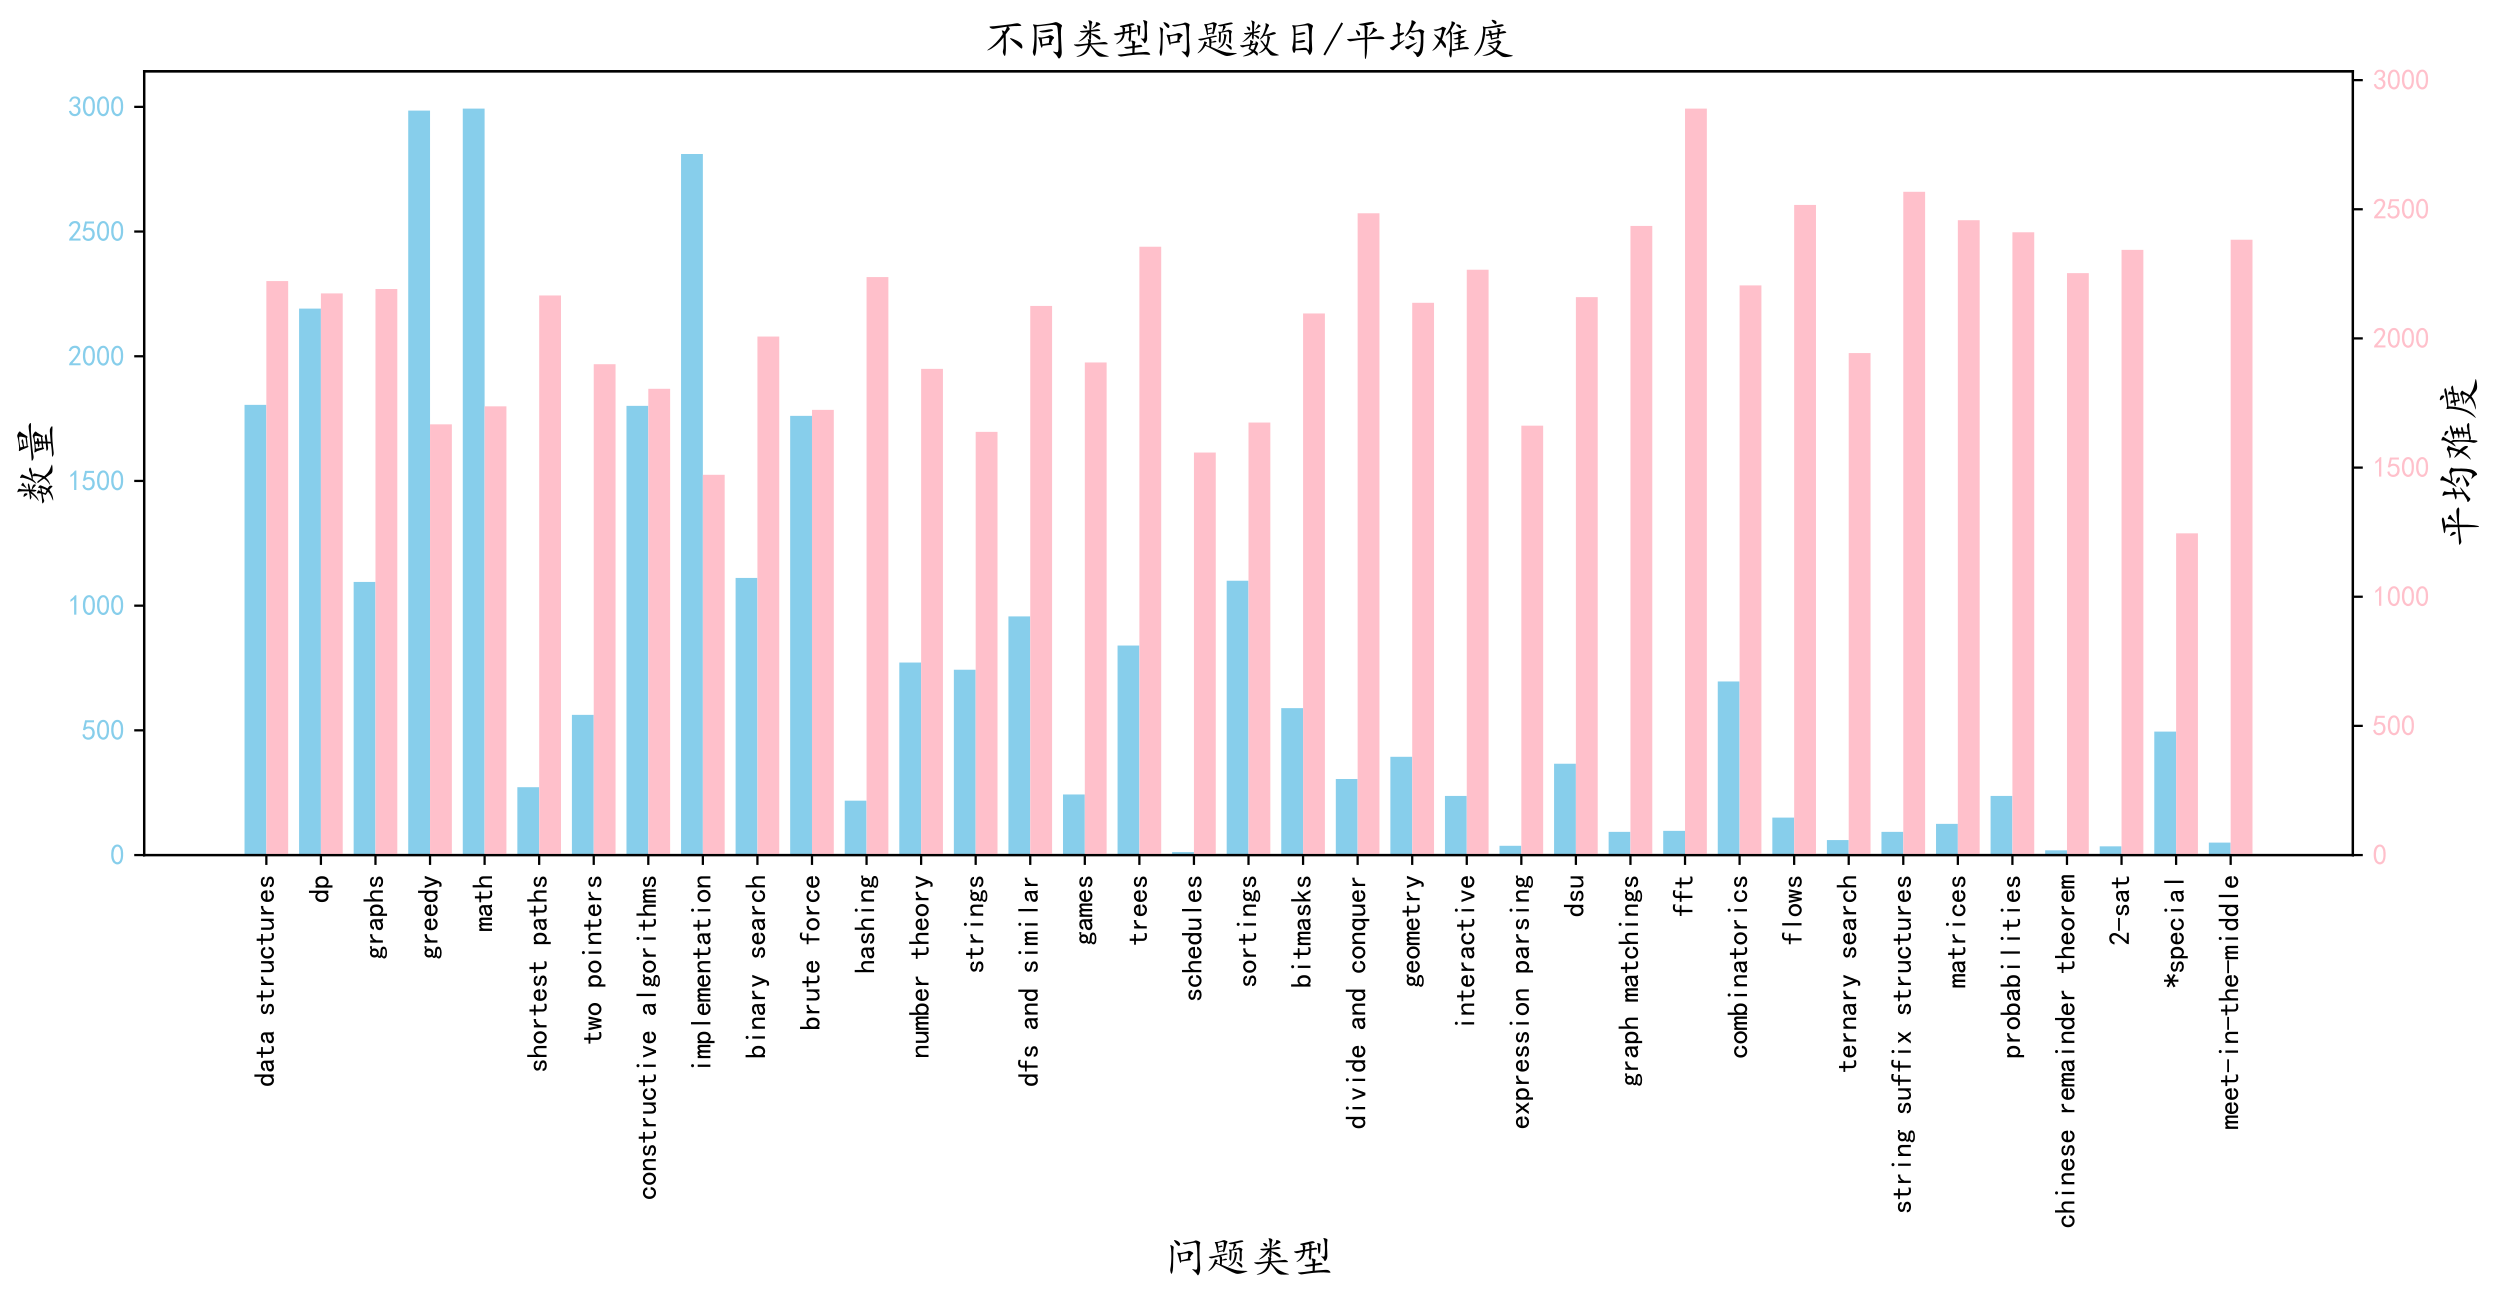 <?xml version="1.0" encoding="utf-8" standalone="no"?>
<!DOCTYPE svg PUBLIC "-//W3C//DTD SVG 1.1//EN"
  "http://www.w3.org/Graphics/SVG/1.1/DTD/svg11.dtd">
<svg xmlns:xlink="http://www.w3.org/1999/xlink" width="884.202pt" height="459.03pt" viewBox="0 0 884.202 459.03" xmlns="http://www.w3.org/2000/svg" version="1.1">
 <defs>
  <style type="text/css">*{stroke-linejoin: round; stroke-linecap: butt}</style>
 </defs>
 <g id="figure_1">
  <g id="patch_1">
   <path d="M 0 459.03 
L 884.202 459.03 
L 884.202 0 
L 0 0 
z
" style="fill: #ffffff"/>
  </g>
  <g id="axes_1">
   <g id="patch_2">
    <path d="M 50.973 302.412 
L 832.173 302.412 
L 832.173 25.212 
L 50.973 25.212 
z
" style="fill: #ffffff"/>
   </g>
   <g id="patch_3">
    <path d="M 86.483 302.412 
L 94.202 302.412 
L 94.202 143.2 
L 86.483 143.2 
z
" clip-path="url(#p1c0c9afe6c)" style="fill: #87ceeb"/>
   </g>
   <g id="patch_4">
    <path d="M 105.781 302.412 
L 113.5 302.412 
L 113.5 109.153 
L 105.781 109.153 
z
" clip-path="url(#p1c0c9afe6c)" style="fill: #87ceeb"/>
   </g>
   <g id="patch_5">
    <path d="M 125.079 302.412 
L 132.799 302.412 
L 132.799 205.826 
L 125.079 205.826 
z
" clip-path="url(#p1c0c9afe6c)" style="fill: #87ceeb"/>
   </g>
   <g id="patch_6">
    <path d="M 144.378 302.412 
L 152.097 302.412 
L 152.097 39.117 
L 144.378 39.117 
z
" clip-path="url(#p1c0c9afe6c)" style="fill: #87ceeb"/>
   </g>
   <g id="patch_7">
    <path d="M 163.676 302.412 
L 171.396 302.412 
L 171.396 38.412 
L 163.676 38.412 
z
" clip-path="url(#p1c0c9afe6c)" style="fill: #87ceeb"/>
   </g>
   <g id="patch_8">
    <path d="M 182.975 302.412 
L 190.694 302.412 
L 190.694 278.42 
L 182.975 278.42 
z
" clip-path="url(#p1c0c9afe6c)" style="fill: #87ceeb"/>
   </g>
   <g id="patch_9">
    <path d="M 202.273 302.412 
L 209.992 302.412 
L 209.992 252.84 
L 202.273 252.84 
z
" clip-path="url(#p1c0c9afe6c)" style="fill: #87ceeb"/>
   </g>
   <g id="patch_10">
    <path d="M 221.571 302.412 
L 229.291 302.412 
L 229.291 143.553 
L 221.571 143.553 
z
" clip-path="url(#p1c0c9afe6c)" style="fill: #87ceeb"/>
   </g>
   <g id="patch_11">
    <path d="M 240.87 302.412 
L 248.589 302.412 
L 248.589 54.465 
L 240.87 54.465 
z
" clip-path="url(#p1c0c9afe6c)" style="fill: #87ceeb"/>
   </g>
   <g id="patch_12">
    <path d="M 260.168 302.412 
L 267.888 302.412 
L 267.888 204.415 
L 260.168 204.415 
z
" clip-path="url(#p1c0c9afe6c)" style="fill: #87ceeb"/>
   </g>
   <g id="patch_13">
    <path d="M 279.467 302.412 
L 287.186 302.412 
L 287.186 147.081 
L 279.467 147.081 
z
" clip-path="url(#p1c0c9afe6c)" style="fill: #87ceeb"/>
   </g>
   <g id="patch_14">
    <path d="M 298.765 302.412 
L 306.485 302.412 
L 306.485 283.183 
L 298.765 283.183 
z
" clip-path="url(#p1c0c9afe6c)" style="fill: #87ceeb"/>
   </g>
   <g id="patch_15">
    <path d="M 318.064 302.412 
L 325.783 302.412 
L 325.783 234.317 
L 318.064 234.317 
z
" clip-path="url(#p1c0c9afe6c)" style="fill: #87ceeb"/>
   </g>
   <g id="patch_16">
    <path d="M 337.362 302.412 
L 345.081 302.412 
L 345.081 236.875 
L 337.362 236.875 
z
" clip-path="url(#p1c0c9afe6c)" style="fill: #87ceeb"/>
   </g>
   <g id="patch_17">
    <path d="M 356.66 302.412 
L 364.38 302.412 
L 364.38 217.999 
L 356.66 217.999 
z
" clip-path="url(#p1c0c9afe6c)" style="fill: #87ceeb"/>
   </g>
   <g id="patch_18">
    <path d="M 375.959 302.412 
L 383.678 302.412 
L 383.678 280.978 
L 375.959 280.978 
z
" clip-path="url(#p1c0c9afe6c)" style="fill: #87ceeb"/>
   </g>
   <g id="patch_19">
    <path d="M 395.257 302.412 
L 402.977 302.412 
L 402.977 228.319 
L 395.257 228.319 
z
" clip-path="url(#p1c0c9afe6c)" style="fill: #87ceeb"/>
   </g>
   <g id="patch_20">
    <path d="M 414.556 302.412 
L 422.275 302.412 
L 422.275 301.353 
L 414.556 301.353 
z
" clip-path="url(#p1c0c9afe6c)" style="fill: #87ceeb"/>
   </g>
   <g id="patch_21">
    <path d="M 433.854 302.412 
L 441.573 302.412 
L 441.573 205.385 
L 433.854 205.385 
z
" clip-path="url(#p1c0c9afe6c)" style="fill: #87ceeb"/>
   </g>
   <g id="patch_22">
    <path d="M 453.152 302.412 
L 460.872 302.412 
L 460.872 250.458 
L 453.152 250.458 
z
" clip-path="url(#p1c0c9afe6c)" style="fill: #87ceeb"/>
   </g>
   <g id="patch_23">
    <path d="M 472.451 302.412 
L 480.17 302.412 
L 480.17 275.509 
L 472.451 275.509 
z
" clip-path="url(#p1c0c9afe6c)" style="fill: #87ceeb"/>
   </g>
   <g id="patch_24">
    <path d="M 491.749 302.412 
L 499.469 302.412 
L 499.469 267.659 
L 491.749 267.659 
z
" clip-path="url(#p1c0c9afe6c)" style="fill: #87ceeb"/>
   </g>
   <g id="patch_25">
    <path d="M 511.048 302.412 
L 518.767 302.412 
L 518.767 281.507 
L 511.048 281.507 
z
" clip-path="url(#p1c0c9afe6c)" style="fill: #87ceeb"/>
   </g>
   <g id="patch_26">
    <path d="M 530.346 302.412 
L 538.066 302.412 
L 538.066 299.148 
L 530.346 299.148 
z
" clip-path="url(#p1c0c9afe6c)" style="fill: #87ceeb"/>
   </g>
   <g id="patch_27">
    <path d="M 549.645 302.412 
L 557.364 302.412 
L 557.364 270.128 
L 549.645 270.128 
z
" clip-path="url(#p1c0c9afe6c)" style="fill: #87ceeb"/>
   </g>
   <g id="patch_28">
    <path d="M 568.943 302.412 
L 576.662 302.412 
L 576.662 294.209 
L 568.943 294.209 
z
" clip-path="url(#p1c0c9afe6c)" style="fill: #87ceeb"/>
   </g>
   <g id="patch_29">
    <path d="M 588.241 302.412 
L 595.961 302.412 
L 595.961 293.856 
L 588.241 293.856 
z
" clip-path="url(#p1c0c9afe6c)" style="fill: #87ceeb"/>
   </g>
   <g id="patch_30">
    <path d="M 607.54 302.412 
L 615.259 302.412 
L 615.259 241.02 
L 607.54 241.02 
z
" clip-path="url(#p1c0c9afe6c)" style="fill: #87ceeb"/>
   </g>
   <g id="patch_31">
    <path d="M 626.838 302.412 
L 634.558 302.412 
L 634.558 289.181 
L 626.838 289.181 
z
" clip-path="url(#p1c0c9afe6c)" style="fill: #87ceeb"/>
   </g>
   <g id="patch_32">
    <path d="M 646.137 302.412 
L 653.856 302.412 
L 653.856 297.119 
L 646.137 297.119 
z
" clip-path="url(#p1c0c9afe6c)" style="fill: #87ceeb"/>
   </g>
   <g id="patch_33">
    <path d="M 665.435 302.412 
L 673.154 302.412 
L 673.154 294.209 
L 665.435 294.209 
z
" clip-path="url(#p1c0c9afe6c)" style="fill: #87ceeb"/>
   </g>
   <g id="patch_34">
    <path d="M 684.734 302.412 
L 692.453 302.412 
L 692.453 291.386 
L 684.734 291.386 
z
" clip-path="url(#p1c0c9afe6c)" style="fill: #87ceeb"/>
   </g>
   <g id="patch_35">
    <path d="M 704.032 302.412 
L 711.751 302.412 
L 711.751 281.507 
L 704.032 281.507 
z
" clip-path="url(#p1c0c9afe6c)" style="fill: #87ceeb"/>
   </g>
   <g id="patch_36">
    <path d="M 723.33 302.412 
L 731.05 302.412 
L 731.05 300.736 
L 723.33 300.736 
z
" clip-path="url(#p1c0c9afe6c)" style="fill: #87ceeb"/>
   </g>
   <g id="patch_37">
    <path d="M 742.629 302.412 
L 750.348 302.412 
L 750.348 299.325 
L 742.629 299.325 
z
" clip-path="url(#p1c0c9afe6c)" style="fill: #87ceeb"/>
   </g>
   <g id="patch_38">
    <path d="M 761.927 302.412 
L 769.647 302.412 
L 769.647 258.75 
L 761.927 258.75 
z
" clip-path="url(#p1c0c9afe6c)" style="fill: #87ceeb"/>
   </g>
   <g id="patch_39">
    <path d="M 781.226 302.412 
L 788.945 302.412 
L 788.945 298.001 
L 781.226 298.001 
z
" clip-path="url(#p1c0c9afe6c)" style="fill: #87ceeb"/>
   </g>
   <g id="matplotlib.axis_1">
    <g id="xtick_1">
     <g id="line2d_1">
      <defs>
       <path id="m5dca4f698d" d="M 0 0 
L 0 3.5 
" style="stroke: #000000; stroke-width: 0.8"/>
      </defs>
      <g>
       <use xlink:href="#m5dca4f698d" x="94.202" y="302.412" style="stroke: #000000; stroke-width: 0.8"/>
      </g>
     </g>
     <g id="text_1">
      <!-- data structures -->
      <g transform="translate(97.014 384.412) rotate(-90) scale(0.1 -0.1)">
       <defs>
        <path id="KaiTi-64" d="M 2750 125 
L 2250 125 
L 2250 500 
Q 2100 275 1900 175 
Q 1700 75 1425 75 
Q 925 75 575 437 
Q 225 800 225 1525 
Q 225 2250 575 2625 
Q 925 3000 1425 3000 
Q 1700 3000 1900 2887 
Q 2100 2775 2250 2550 
L 2250 4400 
L 2750 4400 
L 2750 125 
z
M 2250 1525 
Q 2250 2000 2037 2275 
Q 1825 2550 1525 2550 
Q 1150 2550 962 2275 
Q 775 2000 775 1525 
Q 775 1050 962 787 
Q 1150 525 1525 525 
Q 1825 525 2037 787 
Q 2250 1050 2250 1525 
z
" transform="scale(0.016)"/>
        <path id="KaiTi-61" d="M 2875 125 
L 2275 125 
Q 2225 175 2200 262 
Q 2175 350 2175 475 
Q 2000 275 1750 175 
Q 1500 75 1225 75 
Q 825 75 550 275 
Q 275 475 275 850 
Q 275 1225 525 1450 
Q 775 1675 1300 1750 
Q 1650 1800 1912 1875 
Q 2175 1950 2175 2075 
Q 2175 2225 2062 2375 
Q 1950 2525 1575 2525 
Q 1275 2525 1137 2412 
Q 1000 2300 950 2100 
L 400 2100 
Q 450 2500 762 2737 
Q 1075 2975 1575 2975 
Q 2125 2975 2400 2725 
Q 2675 2475 2675 2025 
L 2675 650 
Q 2675 500 2725 375 
Q 2775 250 2875 125 
z
M 2175 1050 
L 2175 1550 
Q 2025 1500 1887 1462 
Q 1750 1425 1425 1375 
Q 1050 1325 937 1200 
Q 825 1075 825 900 
Q 825 750 937 637 
Q 1050 525 1275 525 
Q 1500 525 1762 650 
Q 2025 775 2175 1050 
z
" transform="scale(0.016)"/>
        <path id="KaiTi-74" d="M 2750 200 
Q 2625 150 2462 112 
Q 2300 75 2025 75 
Q 1575 75 1300 325 
Q 1025 575 1025 1025 
L 1025 2525 
L 175 2525 
L 175 2925 
L 1025 2925 
L 1025 3900 
L 1525 3900 
L 1525 2925 
L 2550 2925 
L 2550 2525 
L 1525 2525 
L 1525 1000 
Q 1525 800 1625 662 
Q 1725 525 2000 525 
Q 2275 525 2450 575 
Q 2625 625 2750 700 
L 2750 200 
z
" transform="scale(0.016)"/>
        <path id="KaiTi-20" transform="scale(0.016)"/>
        <path id="KaiTi-73" d="M 2750 900 
Q 2750 500 2437 287 
Q 2125 75 1650 75 
Q 1050 75 725 312 
Q 400 550 400 1000 
L 900 1000 
Q 900 700 1112 600 
Q 1325 500 1625 500 
Q 1925 500 2075 612 
Q 2225 725 2225 900 
Q 2225 1025 2100 1150 
Q 1975 1275 1475 1350 
Q 900 1425 687 1637 
Q 475 1850 475 2200 
Q 475 2500 762 2737 
Q 1050 2975 1600 2975 
Q 2100 2975 2387 2750 
Q 2675 2525 2675 2150 
L 2175 2150 
Q 2175 2375 2012 2462 
Q 1850 2550 1600 2550 
Q 1275 2550 1137 2437 
Q 1000 2325 1000 2175 
Q 1000 2000 1125 1900 
Q 1250 1800 1650 1750 
Q 2300 1650 2525 1437 
Q 2750 1225 2750 900 
z
" transform="scale(0.016)"/>
        <path id="KaiTi-72" d="M 2500 2425 
Q 2025 2500 1700 2287 
Q 1375 2075 1150 1550 
L 1150 125 
L 650 125 
L 650 2925 
L 1150 2925 
L 1150 2200 
Q 1375 2600 1712 2787 
Q 2050 2975 2500 2975 
L 2500 2425 
z
" transform="scale(0.016)"/>
        <path id="KaiTi-75" d="M 2800 125 
L 2300 125 
L 2300 650 
Q 2100 375 1862 225 
Q 1625 75 1250 75 
Q 800 75 575 325 
Q 350 575 350 950 
L 350 2925 
L 850 2925 
L 850 1125 
Q 850 825 1000 650 
Q 1150 475 1400 475 
Q 1725 475 2012 812 
Q 2300 1150 2300 1650 
L 2300 2925 
L 2800 2925 
L 2800 125 
z
" transform="scale(0.016)"/>
        <path id="KaiTi-63" d="M 2850 1250 
Q 2850 725 2487 400 
Q 2125 75 1575 75 
Q 1025 75 625 462 
Q 225 850 225 1525 
Q 225 2200 625 2587 
Q 1025 2975 1575 2975 
Q 2125 2975 2450 2687 
Q 2775 2400 2775 2000 
L 2225 2000 
Q 2200 2300 2012 2412 
Q 1825 2525 1575 2525 
Q 1275 2525 1025 2287 
Q 775 2050 775 1525 
Q 775 1000 1025 762 
Q 1275 525 1575 525 
Q 1900 525 2100 700 
Q 2300 875 2300 1250 
L 2850 1250 
z
" transform="scale(0.016)"/>
        <path id="KaiTi-65" d="M 2850 1075 
Q 2800 625 2450 350 
Q 2100 75 1625 75 
Q 1025 75 637 462 
Q 250 850 250 1525 
Q 250 2200 637 2587 
Q 1025 2975 1625 2975 
Q 2150 2975 2487 2637 
Q 2825 2300 2825 1525 
L 800 1525 
Q 800 975 1037 750 
Q 1275 525 1625 525 
Q 1900 525 2075 662 
Q 2250 800 2300 1075 
L 2850 1075 
z
M 2250 1925 
Q 2200 2275 2025 2412 
Q 1850 2550 1575 2550 
Q 1325 2550 1125 2412 
Q 925 2275 825 1925 
L 2250 1925 
z
" transform="scale(0.016)"/>
       </defs>
       <use xlink:href="#KaiTi-64"/>
       <use xlink:href="#KaiTi-61" transform="translate(50 0)"/>
       <use xlink:href="#KaiTi-74" transform="translate(100 0)"/>
       <use xlink:href="#KaiTi-61" transform="translate(150 0)"/>
       <use xlink:href="#KaiTi-20" transform="translate(200 0)"/>
       <use xlink:href="#KaiTi-73" transform="translate(250 0)"/>
       <use xlink:href="#KaiTi-74" transform="translate(300 0)"/>
       <use xlink:href="#KaiTi-72" transform="translate(350 0)"/>
       <use xlink:href="#KaiTi-75" transform="translate(400 0)"/>
       <use xlink:href="#KaiTi-63" transform="translate(450 0)"/>
       <use xlink:href="#KaiTi-74" transform="translate(500 0)"/>
       <use xlink:href="#KaiTi-75" transform="translate(550 0)"/>
       <use xlink:href="#KaiTi-72" transform="translate(600 0)"/>
       <use xlink:href="#KaiTi-65" transform="translate(650 0)"/>
       <use xlink:href="#KaiTi-73" transform="translate(700 0)"/>
      </g>
     </g>
    </g>
    <g id="xtick_2">
     <g id="line2d_2">
      <g>
       <use xlink:href="#m5dca4f698d" x="113.5" y="302.412" style="stroke: #000000; stroke-width: 0.8"/>
      </g>
     </g>
     <g id="text_2">
      <!-- dp -->
      <g transform="translate(116.313 319.412) rotate(-90) scale(0.1 -0.1)">
       <defs>
        <path id="KaiTi-70" d="M 2825 1525 
Q 2825 800 2475 425 
Q 2125 50 1625 50 
Q 1350 50 1150 162 
Q 950 275 800 500 
L 800 -800 
L 300 -800 
L 300 2925 
L 800 2925 
L 800 2550 
Q 950 2775 1150 2875 
Q 1350 2975 1625 2975 
Q 2125 2975 2475 2612 
Q 2825 2250 2825 1525 
z
M 2275 1525 
Q 2275 2000 2087 2262 
Q 1900 2525 1525 2525 
Q 1225 2525 1012 2262 
Q 800 2000 800 1525 
Q 800 1050 1012 775 
Q 1225 500 1525 500 
Q 1900 500 2087 775 
Q 2275 1050 2275 1525 
z
" transform="scale(0.016)"/>
       </defs>
       <use xlink:href="#KaiTi-64"/>
       <use xlink:href="#KaiTi-70" transform="translate(50 0)"/>
      </g>
     </g>
    </g>
    <g id="xtick_3">
     <g id="line2d_3">
      <g>
       <use xlink:href="#m5dca4f698d" x="132.799" y="302.412" style="stroke: #000000; stroke-width: 0.8"/>
      </g>
     </g>
     <g id="text_3">
      <!-- graphs -->
      <g transform="translate(135.611 339.412) rotate(-90) scale(0.1 -0.1)">
       <defs>
        <path id="KaiTi-67" d="M 2975 2500 
Q 2800 2550 2637 2562 
Q 2475 2575 2300 2525 
Q 2375 2450 2425 2337 
Q 2475 2225 2475 2000 
Q 2475 1575 2187 1300 
Q 1900 1025 1475 1025 
Q 1375 1025 1212 1062 
Q 1050 1100 950 1150 
Q 875 1100 850 1050 
Q 825 1000 825 925 
Q 825 800 1000 737 
Q 1175 675 1625 675 
Q 2350 675 2612 475 
Q 2875 275 2875 -25 
Q 2875 -425 2487 -612 
Q 2100 -800 1575 -800 
Q 900 -800 575 -625 
Q 250 -450 250 -150 
Q 250 0 375 150 
Q 500 300 700 400 
Q 550 475 462 587 
Q 375 700 375 875 
Q 375 1025 487 1137 
Q 600 1250 750 1325 
Q 625 1450 550 1625 
Q 475 1800 475 2000 
Q 475 2425 762 2700 
Q 1050 2975 1475 2975 
Q 1700 2975 1862 2912 
Q 2025 2850 2150 2725 
Q 2350 2875 2550 2937 
Q 2750 3000 2975 2975 
L 2975 2500 
z
M 1975 2000 
Q 1975 2250 1850 2400 
Q 1725 2550 1475 2550 
Q 1225 2550 1100 2400 
Q 975 2250 975 2000 
Q 975 1750 1100 1600 
Q 1225 1450 1475 1450 
Q 1725 1450 1850 1600 
Q 1975 1750 1975 2000 
z
M 2400 -75 
Q 2400 25 2287 125 
Q 2175 225 1725 225 
Q 1625 225 1450 237 
Q 1275 250 1050 275 
Q 850 200 775 100 
Q 700 0 700 -100 
Q 700 -250 900 -350 
Q 1100 -450 1600 -450 
Q 2025 -450 2212 -337 
Q 2400 -225 2400 -75 
z
" transform="scale(0.016)"/>
        <path id="KaiTi-68" d="M 2800 125 
L 2300 125 
L 2300 1925 
Q 2300 2225 2150 2400 
Q 2000 2575 1750 2575 
Q 1425 2575 1137 2237 
Q 850 1900 850 1400 
L 850 125 
L 350 125 
L 350 4400 
L 850 4400 
L 850 2400 
Q 1050 2675 1287 2825 
Q 1525 2975 1900 2975 
Q 2350 2975 2575 2725 
Q 2800 2475 2800 2100 
L 2800 125 
z
" transform="scale(0.016)"/>
       </defs>
       <use xlink:href="#KaiTi-67"/>
       <use xlink:href="#KaiTi-72" transform="translate(50 0)"/>
       <use xlink:href="#KaiTi-61" transform="translate(100 0)"/>
       <use xlink:href="#KaiTi-70" transform="translate(150 0)"/>
       <use xlink:href="#KaiTi-68" transform="translate(200 0)"/>
       <use xlink:href="#KaiTi-73" transform="translate(250 0)"/>
      </g>
     </g>
    </g>
    <g id="xtick_4">
     <g id="line2d_4">
      <g>
       <use xlink:href="#m5dca4f698d" x="152.097" y="302.412" style="stroke: #000000; stroke-width: 0.8"/>
      </g>
     </g>
     <g id="text_4">
      <!-- greedy -->
      <g transform="translate(154.91 339.412) rotate(-90) scale(0.1 -0.1)">
       <defs>
        <path id="KaiTi-79" d="M 2900 2925 
L 1750 -100 
Q 1650 -450 1450 -625 
Q 1250 -800 950 -800 
Q 825 -800 712 -787 
Q 600 -775 500 -725 
L 500 -225 
Q 600 -275 700 -300 
Q 800 -325 875 -325 
Q 1075 -325 1150 -262 
Q 1225 -200 1300 25 
L 200 2925 
L 750 2925 
L 1550 725 
L 1575 725 
L 2350 2925 
L 2900 2925 
z
" transform="scale(0.016)"/>
       </defs>
       <use xlink:href="#KaiTi-67"/>
       <use xlink:href="#KaiTi-72" transform="translate(50 0)"/>
       <use xlink:href="#KaiTi-65" transform="translate(100 0)"/>
       <use xlink:href="#KaiTi-65" transform="translate(150 0)"/>
       <use xlink:href="#KaiTi-64" transform="translate(200 0)"/>
       <use xlink:href="#KaiTi-79" transform="translate(250 0)"/>
      </g>
     </g>
    </g>
    <g id="xtick_5">
     <g id="line2d_5">
      <g>
       <use xlink:href="#m5dca4f698d" x="171.396" y="302.412" style="stroke: #000000; stroke-width: 0.8"/>
      </g>
     </g>
     <g id="text_5">
      <!-- math -->
      <g transform="translate(174.208 329.412) rotate(-90) scale(0.1 -0.1)">
       <defs>
        <path id="KaiTi-6d" d="M 3050 125 
L 2550 125 
L 2550 2150 
Q 2550 2300 2500 2400 
Q 2450 2500 2300 2500 
Q 2125 2500 1975 2312 
Q 1825 2125 1825 1825 
L 1825 125 
L 1325 125 
L 1325 2150 
Q 1325 2300 1275 2400 
Q 1225 2500 1075 2500 
Q 900 2500 750 2312 
Q 600 2125 600 1825 
L 600 125 
L 100 125 
L 100 2925 
L 600 2925 
L 600 2550 
Q 725 2750 900 2862 
Q 1075 2975 1275 2975 
Q 1475 2975 1612 2862 
Q 1750 2750 1800 2550 
Q 1925 2750 2087 2862 
Q 2250 2975 2450 2975 
Q 2750 2975 2900 2812 
Q 3050 2650 3050 2350 
L 3050 125 
z
" transform="scale(0.016)"/>
       </defs>
       <use xlink:href="#KaiTi-6d"/>
       <use xlink:href="#KaiTi-61" transform="translate(50 0)"/>
       <use xlink:href="#KaiTi-74" transform="translate(100 0)"/>
       <use xlink:href="#KaiTi-68" transform="translate(150 0)"/>
      </g>
     </g>
    </g>
    <g id="xtick_6">
     <g id="line2d_6">
      <g>
       <use xlink:href="#m5dca4f698d" x="190.694" y="302.412" style="stroke: #000000; stroke-width: 0.8"/>
      </g>
     </g>
     <g id="text_6">
      <!-- shortest paths -->
      <g transform="translate(193.506 379.412) rotate(-90) scale(0.1 -0.1)">
       <defs>
        <path id="KaiTi-6f" d="M 2925 1525 
Q 2925 875 2525 475 
Q 2125 75 1575 75 
Q 1025 75 625 475 
Q 225 875 225 1525 
Q 225 2175 625 2575 
Q 1025 2975 1575 2975 
Q 2125 2975 2525 2575 
Q 2925 2175 2925 1525 
z
M 2375 1525 
Q 2375 2025 2125 2275 
Q 1875 2525 1575 2525 
Q 1275 2525 1025 2275 
Q 775 2025 775 1525 
Q 775 1025 1025 775 
Q 1275 525 1575 525 
Q 1875 525 2125 775 
Q 2375 1025 2375 1525 
z
" transform="scale(0.016)"/>
       </defs>
       <use xlink:href="#KaiTi-73"/>
       <use xlink:href="#KaiTi-68" transform="translate(50 0)"/>
       <use xlink:href="#KaiTi-6f" transform="translate(100 0)"/>
       <use xlink:href="#KaiTi-72" transform="translate(150 0)"/>
       <use xlink:href="#KaiTi-74" transform="translate(200 0)"/>
       <use xlink:href="#KaiTi-65" transform="translate(250 0)"/>
       <use xlink:href="#KaiTi-73" transform="translate(300 0)"/>
       <use xlink:href="#KaiTi-74" transform="translate(350 0)"/>
       <use xlink:href="#KaiTi-20" transform="translate(400 0)"/>
       <use xlink:href="#KaiTi-70" transform="translate(450 0)"/>
       <use xlink:href="#KaiTi-61" transform="translate(500 0)"/>
       <use xlink:href="#KaiTi-74" transform="translate(550 0)"/>
       <use xlink:href="#KaiTi-68" transform="translate(600 0)"/>
       <use xlink:href="#KaiTi-73" transform="translate(650 0)"/>
      </g>
     </g>
    </g>
    <g id="xtick_7">
     <g id="line2d_7">
      <g>
       <use xlink:href="#m5dca4f698d" x="209.992" y="302.412" style="stroke: #000000; stroke-width: 0.8"/>
      </g>
     </g>
     <g id="text_7">
      <!-- two pointers -->
      <g transform="translate(212.844 369.412) rotate(-90) scale(0.1 -0.1)">
       <defs>
        <path id="KaiTi-77" d="M 3075 2925 
L 2450 75 
L 1975 75 
L 1575 2250 
L 1525 2250 
L 1125 75 
L 650 75 
L 25 2925 
L 550 2925 
L 875 1050 
L 925 1050 
L 1275 2925 
L 1825 2925 
L 2175 1050 
L 2225 1050 
L 2550 2925 
L 3075 2925 
z
" transform="scale(0.016)"/>
        <path id="KaiTi-69" d="M 1800 125 
L 1300 125 
L 1300 2925 
L 1800 2925 
L 1800 125 
z
M 1912 4075 
Q 1925 3875 1750 3775 
Q 1575 3675 1400 3762 
Q 1225 3850 1212 4050 
Q 1200 4250 1375 4350 
Q 1550 4450 1725 4362 
Q 1900 4275 1912 4075 
z
" transform="scale(0.016)"/>
        <path id="KaiTi-6e" d="M 2800 125 
L 2300 125 
L 2300 1925 
Q 2300 2225 2150 2400 
Q 2000 2575 1750 2575 
Q 1425 2575 1137 2237 
Q 850 1900 850 1400 
L 850 125 
L 350 125 
L 350 2925 
L 850 2925 
L 850 2400 
Q 1050 2675 1287 2825 
Q 1525 2975 1900 2975 
Q 2350 2975 2575 2725 
Q 2800 2475 2800 2100 
L 2800 125 
z
" transform="scale(0.016)"/>
       </defs>
       <use xlink:href="#KaiTi-74"/>
       <use xlink:href="#KaiTi-77" transform="translate(50 0)"/>
       <use xlink:href="#KaiTi-6f" transform="translate(100 0)"/>
       <use xlink:href="#KaiTi-20" transform="translate(150 0)"/>
       <use xlink:href="#KaiTi-70" transform="translate(200 0)"/>
       <use xlink:href="#KaiTi-6f" transform="translate(250 0)"/>
       <use xlink:href="#KaiTi-69" transform="translate(300 0)"/>
       <use xlink:href="#KaiTi-6e" transform="translate(350 0)"/>
       <use xlink:href="#KaiTi-74" transform="translate(400 0)"/>
       <use xlink:href="#KaiTi-65" transform="translate(450 0)"/>
       <use xlink:href="#KaiTi-72" transform="translate(500 0)"/>
       <use xlink:href="#KaiTi-73" transform="translate(550 0)"/>
      </g>
     </g>
    </g>
    <g id="xtick_8">
     <g id="line2d_8">
      <g>
       <use xlink:href="#m5dca4f698d" x="229.291" y="302.412" style="stroke: #000000; stroke-width: 0.8"/>
      </g>
     </g>
     <g id="text_8">
      <!-- constructive algorithms -->
      <g transform="translate(232.142 424.412) rotate(-90) scale(0.1 -0.1)">
       <defs>
        <path id="KaiTi-76" d="M 2875 2925 
L 1825 75 
L 1275 75 
L 225 2925 
L 750 2925 
L 1525 750 
L 1575 750 
L 2350 2925 
L 2875 2925 
z
" transform="scale(0.016)"/>
        <path id="KaiTi-6c" d="M 1825 125 
L 1325 125 
L 1325 4400 
L 1825 4400 
L 1825 125 
z
" transform="scale(0.016)"/>
       </defs>
       <use xlink:href="#KaiTi-63"/>
       <use xlink:href="#KaiTi-6f" transform="translate(50 0)"/>
       <use xlink:href="#KaiTi-6e" transform="translate(100 0)"/>
       <use xlink:href="#KaiTi-73" transform="translate(150 0)"/>
       <use xlink:href="#KaiTi-74" transform="translate(200 0)"/>
       <use xlink:href="#KaiTi-72" transform="translate(250 0)"/>
       <use xlink:href="#KaiTi-75" transform="translate(300 0)"/>
       <use xlink:href="#KaiTi-63" transform="translate(350 0)"/>
       <use xlink:href="#KaiTi-74" transform="translate(400 0)"/>
       <use xlink:href="#KaiTi-69" transform="translate(450 0)"/>
       <use xlink:href="#KaiTi-76" transform="translate(500 0)"/>
       <use xlink:href="#KaiTi-65" transform="translate(550 0)"/>
       <use xlink:href="#KaiTi-20" transform="translate(600 0)"/>
       <use xlink:href="#KaiTi-61" transform="translate(650 0)"/>
       <use xlink:href="#KaiTi-6c" transform="translate(700 0)"/>
       <use xlink:href="#KaiTi-67" transform="translate(750 0)"/>
       <use xlink:href="#KaiTi-6f" transform="translate(800 0)"/>
       <use xlink:href="#KaiTi-72" transform="translate(850 0)"/>
       <use xlink:href="#KaiTi-69" transform="translate(900 0)"/>
       <use xlink:href="#KaiTi-74" transform="translate(950 0)"/>
       <use xlink:href="#KaiTi-68" transform="translate(1000 0)"/>
       <use xlink:href="#KaiTi-6d" transform="translate(1050 0)"/>
       <use xlink:href="#KaiTi-73" transform="translate(1100 0)"/>
      </g>
     </g>
    </g>
    <g id="xtick_9">
     <g id="line2d_9">
      <g>
       <use xlink:href="#m5dca4f698d" x="248.589" y="302.412" style="stroke: #000000; stroke-width: 0.8"/>
      </g>
     </g>
     <g id="text_9">
      <!-- implementation -->
      <g transform="translate(251.441 379.412) rotate(-90) scale(0.1 -0.1)">
       <use xlink:href="#KaiTi-69"/>
       <use xlink:href="#KaiTi-6d" transform="translate(50 0)"/>
       <use xlink:href="#KaiTi-70" transform="translate(100 0)"/>
       <use xlink:href="#KaiTi-6c" transform="translate(150 0)"/>
       <use xlink:href="#KaiTi-65" transform="translate(200 0)"/>
       <use xlink:href="#KaiTi-6d" transform="translate(250 0)"/>
       <use xlink:href="#KaiTi-65" transform="translate(300 0)"/>
       <use xlink:href="#KaiTi-6e" transform="translate(350 0)"/>
       <use xlink:href="#KaiTi-74" transform="translate(400 0)"/>
       <use xlink:href="#KaiTi-61" transform="translate(450 0)"/>
       <use xlink:href="#KaiTi-74" transform="translate(500 0)"/>
       <use xlink:href="#KaiTi-69" transform="translate(550 0)"/>
       <use xlink:href="#KaiTi-6f" transform="translate(600 0)"/>
       <use xlink:href="#KaiTi-6e" transform="translate(650 0)"/>
      </g>
     </g>
    </g>
    <g id="xtick_10">
     <g id="line2d_10">
      <g>
       <use xlink:href="#m5dca4f698d" x="267.888" y="302.412" style="stroke: #000000; stroke-width: 0.8"/>
      </g>
     </g>
     <g id="text_10">
      <!-- binary search -->
      <g transform="translate(270.739 374.412) rotate(-90) scale(0.1 -0.1)">
       <defs>
        <path id="KaiTi-62" d="M 2825 1525 
Q 2825 800 2475 437 
Q 2125 75 1625 75 
Q 1350 75 1150 175 
Q 950 275 800 500 
L 800 125 
L 300 125 
L 300 4400 
L 800 4400 
L 800 2550 
Q 950 2775 1150 2887 
Q 1350 3000 1625 3000 
Q 2125 3000 2475 2625 
Q 2825 2250 2825 1525 
z
M 2275 1525 
Q 2275 2000 2087 2275 
Q 1900 2550 1525 2550 
Q 1225 2550 1012 2275 
Q 800 2000 800 1525 
Q 800 1050 1012 787 
Q 1225 525 1525 525 
Q 1900 525 2087 787 
Q 2275 1050 2275 1525 
z
" transform="scale(0.016)"/>
       </defs>
       <use xlink:href="#KaiTi-62"/>
       <use xlink:href="#KaiTi-69" transform="translate(50 0)"/>
       <use xlink:href="#KaiTi-6e" transform="translate(100 0)"/>
       <use xlink:href="#KaiTi-61" transform="translate(150 0)"/>
       <use xlink:href="#KaiTi-72" transform="translate(200 0)"/>
       <use xlink:href="#KaiTi-79" transform="translate(250 0)"/>
       <use xlink:href="#KaiTi-20" transform="translate(300 0)"/>
       <use xlink:href="#KaiTi-73" transform="translate(350 0)"/>
       <use xlink:href="#KaiTi-65" transform="translate(400 0)"/>
       <use xlink:href="#KaiTi-61" transform="translate(450 0)"/>
       <use xlink:href="#KaiTi-72" transform="translate(500 0)"/>
       <use xlink:href="#KaiTi-63" transform="translate(550 0)"/>
       <use xlink:href="#KaiTi-68" transform="translate(600 0)"/>
      </g>
     </g>
    </g>
    <g id="xtick_11">
     <g id="line2d_11">
      <g>
       <use xlink:href="#m5dca4f698d" x="287.186" y="302.412" style="stroke: #000000; stroke-width: 0.8"/>
      </g>
     </g>
     <g id="text_11">
      <!-- brute force -->
      <g transform="translate(289.999 364.412) rotate(-90) scale(0.1 -0.1)">
       <defs>
        <path id="KaiTi-66" d="M 2850 3825 
Q 2725 3900 2550 3950 
Q 2375 4000 2100 4000 
Q 1825 4000 1725 3862 
Q 1625 3725 1625 3525 
L 1625 2925 
L 2650 2925 
L 2650 2525 
L 1625 2525 
L 1625 125 
L 1125 125 
L 1125 2525 
L 275 2525 
L 275 2925 
L 1125 2925 
L 1125 3500 
Q 1125 3950 1400 4200 
Q 1675 4450 2125 4450 
Q 2400 4450 2562 4412 
Q 2725 4375 2850 4325 
L 2850 3825 
z
" transform="scale(0.016)"/>
       </defs>
       <use xlink:href="#KaiTi-62"/>
       <use xlink:href="#KaiTi-72" transform="translate(50 0)"/>
       <use xlink:href="#KaiTi-75" transform="translate(100 0)"/>
       <use xlink:href="#KaiTi-74" transform="translate(150 0)"/>
       <use xlink:href="#KaiTi-65" transform="translate(200 0)"/>
       <use xlink:href="#KaiTi-20" transform="translate(250 0)"/>
       <use xlink:href="#KaiTi-66" transform="translate(300 0)"/>
       <use xlink:href="#KaiTi-6f" transform="translate(350 0)"/>
       <use xlink:href="#KaiTi-72" transform="translate(400 0)"/>
       <use xlink:href="#KaiTi-63" transform="translate(450 0)"/>
       <use xlink:href="#KaiTi-65" transform="translate(500 0)"/>
      </g>
     </g>
    </g>
    <g id="xtick_12">
     <g id="line2d_12">
      <g>
       <use xlink:href="#m5dca4f698d" x="306.485" y="302.412" style="stroke: #000000; stroke-width: 0.8"/>
      </g>
     </g>
     <g id="text_12">
      <!-- hashing -->
      <g transform="translate(309.336 344.412) rotate(-90) scale(0.1 -0.1)">
       <use xlink:href="#KaiTi-68"/>
       <use xlink:href="#KaiTi-61" transform="translate(50 0)"/>
       <use xlink:href="#KaiTi-73" transform="translate(100 0)"/>
       <use xlink:href="#KaiTi-68" transform="translate(150 0)"/>
       <use xlink:href="#KaiTi-69" transform="translate(200 0)"/>
       <use xlink:href="#KaiTi-6e" transform="translate(250 0)"/>
       <use xlink:href="#KaiTi-67" transform="translate(300 0)"/>
      </g>
     </g>
    </g>
    <g id="xtick_13">
     <g id="line2d_13">
      <g>
       <use xlink:href="#m5dca4f698d" x="325.783" y="302.412" style="stroke: #000000; stroke-width: 0.8"/>
      </g>
     </g>
     <g id="text_13">
      <!-- number theory -->
      <g transform="translate(328.595 374.412) rotate(-90) scale(0.1 -0.1)">
       <use xlink:href="#KaiTi-6e"/>
       <use xlink:href="#KaiTi-75" transform="translate(50 0)"/>
       <use xlink:href="#KaiTi-6d" transform="translate(100 0)"/>
       <use xlink:href="#KaiTi-62" transform="translate(150 0)"/>
       <use xlink:href="#KaiTi-65" transform="translate(200 0)"/>
       <use xlink:href="#KaiTi-72" transform="translate(250 0)"/>
       <use xlink:href="#KaiTi-20" transform="translate(300 0)"/>
       <use xlink:href="#KaiTi-74" transform="translate(350 0)"/>
       <use xlink:href="#KaiTi-68" transform="translate(400 0)"/>
       <use xlink:href="#KaiTi-65" transform="translate(450 0)"/>
       <use xlink:href="#KaiTi-6f" transform="translate(500 0)"/>
       <use xlink:href="#KaiTi-72" transform="translate(550 0)"/>
       <use xlink:href="#KaiTi-79" transform="translate(600 0)"/>
      </g>
     </g>
    </g>
    <g id="xtick_14">
     <g id="line2d_14">
      <g>
       <use xlink:href="#m5dca4f698d" x="345.081" y="302.412" style="stroke: #000000; stroke-width: 0.8"/>
      </g>
     </g>
     <g id="text_14">
      <!-- strings -->
      <g transform="translate(347.933 344.412) rotate(-90) scale(0.1 -0.1)">
       <use xlink:href="#KaiTi-73"/>
       <use xlink:href="#KaiTi-74" transform="translate(50 0)"/>
       <use xlink:href="#KaiTi-72" transform="translate(100 0)"/>
       <use xlink:href="#KaiTi-69" transform="translate(150 0)"/>
       <use xlink:href="#KaiTi-6e" transform="translate(200 0)"/>
       <use xlink:href="#KaiTi-67" transform="translate(250 0)"/>
       <use xlink:href="#KaiTi-73" transform="translate(300 0)"/>
      </g>
     </g>
    </g>
    <g id="xtick_15">
     <g id="line2d_15">
      <g>
       <use xlink:href="#m5dca4f698d" x="364.38" y="302.412" style="stroke: #000000; stroke-width: 0.8"/>
      </g>
     </g>
     <g id="text_15">
      <!-- dfs and similar -->
      <g transform="translate(367.192 384.412) rotate(-90) scale(0.1 -0.1)">
       <use xlink:href="#KaiTi-64"/>
       <use xlink:href="#KaiTi-66" transform="translate(50 0)"/>
       <use xlink:href="#KaiTi-73" transform="translate(100 0)"/>
       <use xlink:href="#KaiTi-20" transform="translate(150 0)"/>
       <use xlink:href="#KaiTi-61" transform="translate(200 0)"/>
       <use xlink:href="#KaiTi-6e" transform="translate(250 0)"/>
       <use xlink:href="#KaiTi-64" transform="translate(300 0)"/>
       <use xlink:href="#KaiTi-20" transform="translate(350 0)"/>
       <use xlink:href="#KaiTi-73" transform="translate(400 0)"/>
       <use xlink:href="#KaiTi-69" transform="translate(450 0)"/>
       <use xlink:href="#KaiTi-6d" transform="translate(500 0)"/>
       <use xlink:href="#KaiTi-69" transform="translate(550 0)"/>
       <use xlink:href="#KaiTi-6c" transform="translate(600 0)"/>
       <use xlink:href="#KaiTi-61" transform="translate(650 0)"/>
       <use xlink:href="#KaiTi-72" transform="translate(700 0)"/>
      </g>
     </g>
    </g>
    <g id="xtick_16">
     <g id="line2d_16">
      <g>
       <use xlink:href="#m5dca4f698d" x="383.678" y="302.412" style="stroke: #000000; stroke-width: 0.8"/>
      </g>
     </g>
     <g id="text_16">
      <!-- games -->
      <g transform="translate(386.491 334.412) rotate(-90) scale(0.1 -0.1)">
       <use xlink:href="#KaiTi-67"/>
       <use xlink:href="#KaiTi-61" transform="translate(50 0)"/>
       <use xlink:href="#KaiTi-6d" transform="translate(100 0)"/>
       <use xlink:href="#KaiTi-65" transform="translate(150 0)"/>
       <use xlink:href="#KaiTi-73" transform="translate(200 0)"/>
      </g>
     </g>
    </g>
    <g id="xtick_17">
     <g id="line2d_17">
      <g>
       <use xlink:href="#m5dca4f698d" x="402.977" y="302.412" style="stroke: #000000; stroke-width: 0.8"/>
      </g>
     </g>
     <g id="text_17">
      <!-- trees -->
      <g transform="translate(405.789 334.412) rotate(-90) scale(0.1 -0.1)">
       <use xlink:href="#KaiTi-74"/>
       <use xlink:href="#KaiTi-72" transform="translate(50 0)"/>
       <use xlink:href="#KaiTi-65" transform="translate(100 0)"/>
       <use xlink:href="#KaiTi-65" transform="translate(150 0)"/>
       <use xlink:href="#KaiTi-73" transform="translate(200 0)"/>
      </g>
     </g>
    </g>
    <g id="xtick_18">
     <g id="line2d_18">
      <g>
       <use xlink:href="#m5dca4f698d" x="422.275" y="302.412" style="stroke: #000000; stroke-width: 0.8"/>
      </g>
     </g>
     <g id="text_18">
      <!-- schedules -->
      <g transform="translate(425.088 354.412) rotate(-90) scale(0.1 -0.1)">
       <use xlink:href="#KaiTi-73"/>
       <use xlink:href="#KaiTi-63" transform="translate(50 0)"/>
       <use xlink:href="#KaiTi-68" transform="translate(100 0)"/>
       <use xlink:href="#KaiTi-65" transform="translate(150 0)"/>
       <use xlink:href="#KaiTi-64" transform="translate(200 0)"/>
       <use xlink:href="#KaiTi-75" transform="translate(250 0)"/>
       <use xlink:href="#KaiTi-6c" transform="translate(300 0)"/>
       <use xlink:href="#KaiTi-65" transform="translate(350 0)"/>
       <use xlink:href="#KaiTi-73" transform="translate(400 0)"/>
      </g>
     </g>
    </g>
    <g id="xtick_19">
     <g id="line2d_19">
      <g>
       <use xlink:href="#m5dca4f698d" x="441.573" y="302.412" style="stroke: #000000; stroke-width: 0.8"/>
      </g>
     </g>
     <g id="text_19">
      <!-- sortings -->
      <g transform="translate(444.425 349.412) rotate(-90) scale(0.1 -0.1)">
       <use xlink:href="#KaiTi-73"/>
       <use xlink:href="#KaiTi-6f" transform="translate(50 0)"/>
       <use xlink:href="#KaiTi-72" transform="translate(100 0)"/>
       <use xlink:href="#KaiTi-74" transform="translate(150 0)"/>
       <use xlink:href="#KaiTi-69" transform="translate(200 0)"/>
       <use xlink:href="#KaiTi-6e" transform="translate(250 0)"/>
       <use xlink:href="#KaiTi-67" transform="translate(300 0)"/>
       <use xlink:href="#KaiTi-73" transform="translate(350 0)"/>
      </g>
     </g>
    </g>
    <g id="xtick_20">
     <g id="line2d_20">
      <g>
       <use xlink:href="#m5dca4f698d" x="460.872" y="302.412" style="stroke: #000000; stroke-width: 0.8"/>
      </g>
     </g>
     <g id="text_20">
      <!-- bitmasks -->
      <g transform="translate(463.684 349.412) rotate(-90) scale(0.1 -0.1)">
       <defs>
        <path id="KaiTi-6b" d="M 2925 125 
L 2350 125 
L 1450 1650 
L 875 1100 
L 875 125 
L 375 125 
L 375 4400 
L 875 4400 
L 875 1675 
L 2125 2925 
L 2750 2925 
L 1775 1975 
L 2925 125 
z
" transform="scale(0.016)"/>
       </defs>
       <use xlink:href="#KaiTi-62"/>
       <use xlink:href="#KaiTi-69" transform="translate(50 0)"/>
       <use xlink:href="#KaiTi-74" transform="translate(100 0)"/>
       <use xlink:href="#KaiTi-6d" transform="translate(150 0)"/>
       <use xlink:href="#KaiTi-61" transform="translate(200 0)"/>
       <use xlink:href="#KaiTi-73" transform="translate(250 0)"/>
       <use xlink:href="#KaiTi-6b" transform="translate(300 0)"/>
       <use xlink:href="#KaiTi-73" transform="translate(350 0)"/>
      </g>
     </g>
    </g>
    <g id="xtick_21">
     <g id="line2d_21">
      <g>
       <use xlink:href="#m5dca4f698d" x="480.17" y="302.412" style="stroke: #000000; stroke-width: 0.8"/>
      </g>
     </g>
     <g id="text_21">
      <!-- divide and conquer -->
      <g transform="translate(483.022 399.412) rotate(-90) scale(0.1 -0.1)">
       <defs>
        <path id="KaiTi-71" d="M 2750 -800 
L 2250 -800 
L 2250 500 
Q 2100 275 1900 162 
Q 1700 50 1425 50 
Q 925 50 575 425 
Q 225 800 225 1525 
Q 225 2250 575 2612 
Q 925 2975 1425 2975 
Q 1700 2975 1900 2875 
Q 2100 2775 2250 2550 
L 2250 2925 
L 2750 2925 
L 2750 -800 
z
M 2250 1525 
Q 2250 2000 2037 2262 
Q 1825 2525 1525 2525 
Q 1150 2525 962 2262 
Q 775 2000 775 1525 
Q 775 1050 962 775 
Q 1150 500 1525 500 
Q 1825 500 2037 775 
Q 2250 1050 2250 1525 
z
" transform="scale(0.016)"/>
       </defs>
       <use xlink:href="#KaiTi-64"/>
       <use xlink:href="#KaiTi-69" transform="translate(50 0)"/>
       <use xlink:href="#KaiTi-76" transform="translate(100 0)"/>
       <use xlink:href="#KaiTi-69" transform="translate(150 0)"/>
       <use xlink:href="#KaiTi-64" transform="translate(200 0)"/>
       <use xlink:href="#KaiTi-65" transform="translate(250 0)"/>
       <use xlink:href="#KaiTi-20" transform="translate(300 0)"/>
       <use xlink:href="#KaiTi-61" transform="translate(350 0)"/>
       <use xlink:href="#KaiTi-6e" transform="translate(400 0)"/>
       <use xlink:href="#KaiTi-64" transform="translate(450 0)"/>
       <use xlink:href="#KaiTi-20" transform="translate(500 0)"/>
       <use xlink:href="#KaiTi-63" transform="translate(550 0)"/>
       <use xlink:href="#KaiTi-6f" transform="translate(600 0)"/>
       <use xlink:href="#KaiTi-6e" transform="translate(650 0)"/>
       <use xlink:href="#KaiTi-71" transform="translate(700 0)"/>
       <use xlink:href="#KaiTi-75" transform="translate(750 0)"/>
       <use xlink:href="#KaiTi-65" transform="translate(800 0)"/>
       <use xlink:href="#KaiTi-72" transform="translate(850 0)"/>
      </g>
     </g>
    </g>
    <g id="xtick_22">
     <g id="line2d_22">
      <g>
       <use xlink:href="#m5dca4f698d" x="499.469" y="302.412" style="stroke: #000000; stroke-width: 0.8"/>
      </g>
     </g>
     <g id="text_22">
      <!-- geometry -->
      <g transform="translate(502.281 349.412) rotate(-90) scale(0.1 -0.1)">
       <use xlink:href="#KaiTi-67"/>
       <use xlink:href="#KaiTi-65" transform="translate(50 0)"/>
       <use xlink:href="#KaiTi-6f" transform="translate(100 0)"/>
       <use xlink:href="#KaiTi-6d" transform="translate(150 0)"/>
       <use xlink:href="#KaiTi-65" transform="translate(200 0)"/>
       <use xlink:href="#KaiTi-74" transform="translate(250 0)"/>
       <use xlink:href="#KaiTi-72" transform="translate(300 0)"/>
       <use xlink:href="#KaiTi-79" transform="translate(350 0)"/>
      </g>
     </g>
    </g>
    <g id="xtick_23">
     <g id="line2d_23">
      <g>
       <use xlink:href="#m5dca4f698d" x="518.767" y="302.412" style="stroke: #000000; stroke-width: 0.8"/>
      </g>
     </g>
     <g id="text_23">
      <!-- interactive -->
      <g transform="translate(521.58 364.412) rotate(-90) scale(0.1 -0.1)">
       <use xlink:href="#KaiTi-69"/>
       <use xlink:href="#KaiTi-6e" transform="translate(50 0)"/>
       <use xlink:href="#KaiTi-74" transform="translate(100 0)"/>
       <use xlink:href="#KaiTi-65" transform="translate(150 0)"/>
       <use xlink:href="#KaiTi-72" transform="translate(200 0)"/>
       <use xlink:href="#KaiTi-61" transform="translate(250 0)"/>
       <use xlink:href="#KaiTi-63" transform="translate(300 0)"/>
       <use xlink:href="#KaiTi-74" transform="translate(350 0)"/>
       <use xlink:href="#KaiTi-69" transform="translate(400 0)"/>
       <use xlink:href="#KaiTi-76" transform="translate(450 0)"/>
       <use xlink:href="#KaiTi-65" transform="translate(500 0)"/>
      </g>
     </g>
    </g>
    <g id="xtick_24">
     <g id="line2d_24">
      <g>
       <use xlink:href="#m5dca4f698d" x="538.066" y="302.412" style="stroke: #000000; stroke-width: 0.8"/>
      </g>
     </g>
     <g id="text_24">
      <!-- expression parsing -->
      <g transform="translate(540.917 399.412) rotate(-90) scale(0.1 -0.1)">
       <defs>
        <path id="KaiTi-78" d="M 2875 125 
L 2275 125 
L 1550 1200 
L 825 125 
L 225 125 
L 1250 1550 
L 300 2925 
L 900 2925 
L 1550 1875 
L 2200 2925 
L 2800 2925 
L 1850 1550 
L 2875 125 
z
" transform="scale(0.016)"/>
       </defs>
       <use xlink:href="#KaiTi-65"/>
       <use xlink:href="#KaiTi-78" transform="translate(50 0)"/>
       <use xlink:href="#KaiTi-70" transform="translate(100 0)"/>
       <use xlink:href="#KaiTi-72" transform="translate(150 0)"/>
       <use xlink:href="#KaiTi-65" transform="translate(200 0)"/>
       <use xlink:href="#KaiTi-73" transform="translate(250 0)"/>
       <use xlink:href="#KaiTi-73" transform="translate(300 0)"/>
       <use xlink:href="#KaiTi-69" transform="translate(350 0)"/>
       <use xlink:href="#KaiTi-6f" transform="translate(400 0)"/>
       <use xlink:href="#KaiTi-6e" transform="translate(450 0)"/>
       <use xlink:href="#KaiTi-20" transform="translate(500 0)"/>
       <use xlink:href="#KaiTi-70" transform="translate(550 0)"/>
       <use xlink:href="#KaiTi-61" transform="translate(600 0)"/>
       <use xlink:href="#KaiTi-72" transform="translate(650 0)"/>
       <use xlink:href="#KaiTi-73" transform="translate(700 0)"/>
       <use xlink:href="#KaiTi-69" transform="translate(750 0)"/>
       <use xlink:href="#KaiTi-6e" transform="translate(800 0)"/>
       <use xlink:href="#KaiTi-67" transform="translate(850 0)"/>
      </g>
     </g>
    </g>
    <g id="xtick_25">
     <g id="line2d_25">
      <g>
       <use xlink:href="#m5dca4f698d" x="557.364" y="302.412" style="stroke: #000000; stroke-width: 0.8"/>
      </g>
     </g>
     <g id="text_25">
      <!-- dsu -->
      <g transform="translate(560.176 324.412) rotate(-90) scale(0.1 -0.1)">
       <use xlink:href="#KaiTi-64"/>
       <use xlink:href="#KaiTi-73" transform="translate(50 0)"/>
       <use xlink:href="#KaiTi-75" transform="translate(100 0)"/>
      </g>
     </g>
    </g>
    <g id="xtick_26">
     <g id="line2d_26">
      <g>
       <use xlink:href="#m5dca4f698d" x="576.662" y="302.412" style="stroke: #000000; stroke-width: 0.8"/>
      </g>
     </g>
     <g id="text_26">
      <!-- graph matchings -->
      <g transform="translate(579.514 384.412) rotate(-90) scale(0.1 -0.1)">
       <use xlink:href="#KaiTi-67"/>
       <use xlink:href="#KaiTi-72" transform="translate(50 0)"/>
       <use xlink:href="#KaiTi-61" transform="translate(100 0)"/>
       <use xlink:href="#KaiTi-70" transform="translate(150 0)"/>
       <use xlink:href="#KaiTi-68" transform="translate(200 0)"/>
       <use xlink:href="#KaiTi-20" transform="translate(250 0)"/>
       <use xlink:href="#KaiTi-6d" transform="translate(300 0)"/>
       <use xlink:href="#KaiTi-61" transform="translate(350 0)"/>
       <use xlink:href="#KaiTi-74" transform="translate(400 0)"/>
       <use xlink:href="#KaiTi-63" transform="translate(450 0)"/>
       <use xlink:href="#KaiTi-68" transform="translate(500 0)"/>
       <use xlink:href="#KaiTi-69" transform="translate(550 0)"/>
       <use xlink:href="#KaiTi-6e" transform="translate(600 0)"/>
       <use xlink:href="#KaiTi-67" transform="translate(650 0)"/>
       <use xlink:href="#KaiTi-73" transform="translate(700 0)"/>
      </g>
     </g>
    </g>
    <g id="xtick_27">
     <g id="line2d_27">
      <g>
       <use xlink:href="#m5dca4f698d" x="595.961" y="302.412" style="stroke: #000000; stroke-width: 0.8"/>
      </g>
     </g>
     <g id="text_27">
      <!-- fft -->
      <g transform="translate(598.773 324.412) rotate(-90) scale(0.1 -0.1)">
       <use xlink:href="#KaiTi-66"/>
       <use xlink:href="#KaiTi-66" transform="translate(50 0)"/>
       <use xlink:href="#KaiTi-74" transform="translate(100 0)"/>
      </g>
     </g>
    </g>
    <g id="xtick_28">
     <g id="line2d_28">
      <g>
       <use xlink:href="#m5dca4f698d" x="615.259" y="302.412" style="stroke: #000000; stroke-width: 0.8"/>
      </g>
     </g>
     <g id="text_28">
      <!-- combinatorics -->
      <g transform="translate(618.072 374.412) rotate(-90) scale(0.1 -0.1)">
       <use xlink:href="#KaiTi-63"/>
       <use xlink:href="#KaiTi-6f" transform="translate(50 0)"/>
       <use xlink:href="#KaiTi-6d" transform="translate(100 0)"/>
       <use xlink:href="#KaiTi-62" transform="translate(150 0)"/>
       <use xlink:href="#KaiTi-69" transform="translate(200 0)"/>
       <use xlink:href="#KaiTi-6e" transform="translate(250 0)"/>
       <use xlink:href="#KaiTi-61" transform="translate(300 0)"/>
       <use xlink:href="#KaiTi-74" transform="translate(350 0)"/>
       <use xlink:href="#KaiTi-6f" transform="translate(400 0)"/>
       <use xlink:href="#KaiTi-72" transform="translate(450 0)"/>
       <use xlink:href="#KaiTi-69" transform="translate(500 0)"/>
       <use xlink:href="#KaiTi-63" transform="translate(550 0)"/>
       <use xlink:href="#KaiTi-73" transform="translate(600 0)"/>
      </g>
     </g>
    </g>
    <g id="xtick_29">
     <g id="line2d_29">
      <g>
       <use xlink:href="#m5dca4f698d" x="634.558" y="302.412" style="stroke: #000000; stroke-width: 0.8"/>
      </g>
     </g>
     <g id="text_29">
      <!-- flows -->
      <g transform="translate(637.37 334.412) rotate(-90) scale(0.1 -0.1)">
       <use xlink:href="#KaiTi-66"/>
       <use xlink:href="#KaiTi-6c" transform="translate(50 0)"/>
       <use xlink:href="#KaiTi-6f" transform="translate(100 0)"/>
       <use xlink:href="#KaiTi-77" transform="translate(150 0)"/>
       <use xlink:href="#KaiTi-73" transform="translate(200 0)"/>
      </g>
     </g>
    </g>
    <g id="xtick_30">
     <g id="line2d_30">
      <g>
       <use xlink:href="#m5dca4f698d" x="653.856" y="302.412" style="stroke: #000000; stroke-width: 0.8"/>
      </g>
     </g>
     <g id="text_30">
      <!-- ternary search -->
      <g transform="translate(656.669 379.412) rotate(-90) scale(0.1 -0.1)">
       <use xlink:href="#KaiTi-74"/>
       <use xlink:href="#KaiTi-65" transform="translate(50 0)"/>
       <use xlink:href="#KaiTi-72" transform="translate(100 0)"/>
       <use xlink:href="#KaiTi-6e" transform="translate(150 0)"/>
       <use xlink:href="#KaiTi-61" transform="translate(200 0)"/>
       <use xlink:href="#KaiTi-72" transform="translate(250 0)"/>
       <use xlink:href="#KaiTi-79" transform="translate(300 0)"/>
       <use xlink:href="#KaiTi-20" transform="translate(350 0)"/>
       <use xlink:href="#KaiTi-73" transform="translate(400 0)"/>
       <use xlink:href="#KaiTi-65" transform="translate(450 0)"/>
       <use xlink:href="#KaiTi-61" transform="translate(500 0)"/>
       <use xlink:href="#KaiTi-72" transform="translate(550 0)"/>
       <use xlink:href="#KaiTi-63" transform="translate(600 0)"/>
       <use xlink:href="#KaiTi-68" transform="translate(650 0)"/>
      </g>
     </g>
    </g>
    <g id="xtick_31">
     <g id="line2d_31">
      <g>
       <use xlink:href="#m5dca4f698d" x="673.154" y="302.412" style="stroke: #000000; stroke-width: 0.8"/>
      </g>
     </g>
     <g id="text_31">
      <!-- string suffix structures -->
      <g transform="translate(676.006 429.412) rotate(-90) scale(0.1 -0.1)">
       <use xlink:href="#KaiTi-73"/>
       <use xlink:href="#KaiTi-74" transform="translate(50 0)"/>
       <use xlink:href="#KaiTi-72" transform="translate(100 0)"/>
       <use xlink:href="#KaiTi-69" transform="translate(150 0)"/>
       <use xlink:href="#KaiTi-6e" transform="translate(200 0)"/>
       <use xlink:href="#KaiTi-67" transform="translate(250 0)"/>
       <use xlink:href="#KaiTi-20" transform="translate(300 0)"/>
       <use xlink:href="#KaiTi-73" transform="translate(350 0)"/>
       <use xlink:href="#KaiTi-75" transform="translate(400 0)"/>
       <use xlink:href="#KaiTi-66" transform="translate(450 0)"/>
       <use xlink:href="#KaiTi-66" transform="translate(500 0)"/>
       <use xlink:href="#KaiTi-69" transform="translate(550 0)"/>
       <use xlink:href="#KaiTi-78" transform="translate(600 0)"/>
       <use xlink:href="#KaiTi-20" transform="translate(650 0)"/>
       <use xlink:href="#KaiTi-73" transform="translate(700 0)"/>
       <use xlink:href="#KaiTi-74" transform="translate(750 0)"/>
       <use xlink:href="#KaiTi-72" transform="translate(800 0)"/>
       <use xlink:href="#KaiTi-75" transform="translate(850 0)"/>
       <use xlink:href="#KaiTi-63" transform="translate(900 0)"/>
       <use xlink:href="#KaiTi-74" transform="translate(950 0)"/>
       <use xlink:href="#KaiTi-75" transform="translate(1000 0)"/>
       <use xlink:href="#KaiTi-72" transform="translate(1050 0)"/>
       <use xlink:href="#KaiTi-65" transform="translate(1100 0)"/>
       <use xlink:href="#KaiTi-73" transform="translate(1150 0)"/>
      </g>
     </g>
    </g>
    <g id="xtick_32">
     <g id="line2d_32">
      <g>
       <use xlink:href="#m5dca4f698d" x="692.453" y="302.412" style="stroke: #000000; stroke-width: 0.8"/>
      </g>
     </g>
     <g id="text_32">
      <!-- matrices -->
      <g transform="translate(695.265 349.412) rotate(-90) scale(0.1 -0.1)">
       <use xlink:href="#KaiTi-6d"/>
       <use xlink:href="#KaiTi-61" transform="translate(50 0)"/>
       <use xlink:href="#KaiTi-74" transform="translate(100 0)"/>
       <use xlink:href="#KaiTi-72" transform="translate(150 0)"/>
       <use xlink:href="#KaiTi-69" transform="translate(200 0)"/>
       <use xlink:href="#KaiTi-63" transform="translate(250 0)"/>
       <use xlink:href="#KaiTi-65" transform="translate(300 0)"/>
       <use xlink:href="#KaiTi-73" transform="translate(350 0)"/>
      </g>
     </g>
    </g>
    <g id="xtick_33">
     <g id="line2d_33">
      <g>
       <use xlink:href="#m5dca4f698d" x="711.751" y="302.412" style="stroke: #000000; stroke-width: 0.8"/>
      </g>
     </g>
     <g id="text_33">
      <!-- probabilities -->
      <g transform="translate(714.603 374.412) rotate(-90) scale(0.1 -0.1)">
       <use xlink:href="#KaiTi-70"/>
       <use xlink:href="#KaiTi-72" transform="translate(50 0)"/>
       <use xlink:href="#KaiTi-6f" transform="translate(100 0)"/>
       <use xlink:href="#KaiTi-62" transform="translate(150 0)"/>
       <use xlink:href="#KaiTi-61" transform="translate(200 0)"/>
       <use xlink:href="#KaiTi-62" transform="translate(250 0)"/>
       <use xlink:href="#KaiTi-69" transform="translate(300 0)"/>
       <use xlink:href="#KaiTi-6c" transform="translate(350 0)"/>
       <use xlink:href="#KaiTi-69" transform="translate(400 0)"/>
       <use xlink:href="#KaiTi-74" transform="translate(450 0)"/>
       <use xlink:href="#KaiTi-69" transform="translate(500 0)"/>
       <use xlink:href="#KaiTi-65" transform="translate(550 0)"/>
       <use xlink:href="#KaiTi-73" transform="translate(600 0)"/>
      </g>
     </g>
    </g>
    <g id="xtick_34">
     <g id="line2d_34">
      <g>
       <use xlink:href="#m5dca4f698d" x="731.05" y="302.412" style="stroke: #000000; stroke-width: 0.8"/>
      </g>
     </g>
     <g id="text_34">
      <!-- chinese remainder theorem -->
      <g transform="translate(733.862 434.412) rotate(-90) scale(0.1 -0.1)">
       <use xlink:href="#KaiTi-63"/>
       <use xlink:href="#KaiTi-68" transform="translate(50 0)"/>
       <use xlink:href="#KaiTi-69" transform="translate(100 0)"/>
       <use xlink:href="#KaiTi-6e" transform="translate(150 0)"/>
       <use xlink:href="#KaiTi-65" transform="translate(200 0)"/>
       <use xlink:href="#KaiTi-73" transform="translate(250 0)"/>
       <use xlink:href="#KaiTi-65" transform="translate(300 0)"/>
       <use xlink:href="#KaiTi-20" transform="translate(350 0)"/>
       <use xlink:href="#KaiTi-72" transform="translate(400 0)"/>
       <use xlink:href="#KaiTi-65" transform="translate(450 0)"/>
       <use xlink:href="#KaiTi-6d" transform="translate(500 0)"/>
       <use xlink:href="#KaiTi-61" transform="translate(550 0)"/>
       <use xlink:href="#KaiTi-69" transform="translate(600 0)"/>
       <use xlink:href="#KaiTi-6e" transform="translate(650 0)"/>
       <use xlink:href="#KaiTi-64" transform="translate(700 0)"/>
       <use xlink:href="#KaiTi-65" transform="translate(750 0)"/>
       <use xlink:href="#KaiTi-72" transform="translate(800 0)"/>
       <use xlink:href="#KaiTi-20" transform="translate(850 0)"/>
       <use xlink:href="#KaiTi-74" transform="translate(900 0)"/>
       <use xlink:href="#KaiTi-68" transform="translate(950 0)"/>
       <use xlink:href="#KaiTi-65" transform="translate(1000 0)"/>
       <use xlink:href="#KaiTi-6f" transform="translate(1050 0)"/>
       <use xlink:href="#KaiTi-72" transform="translate(1100 0)"/>
       <use xlink:href="#KaiTi-65" transform="translate(1150 0)"/>
       <use xlink:href="#KaiTi-6d" transform="translate(1200 0)"/>
      </g>
     </g>
    </g>
    <g id="xtick_35">
     <g id="line2d_35">
      <g>
       <use xlink:href="#m5dca4f698d" x="750.348" y="302.412" style="stroke: #000000; stroke-width: 0.8"/>
      </g>
     </g>
     <g id="text_35">
      <!-- 2-sat -->
      <g transform="translate(753.161 334.412) rotate(-90) scale(0.1 -0.1)">
       <defs>
        <path id="KaiTi-32" d="M 300 250 
Q 325 625 650 925 
Q 975 1225 1475 1862 
Q 1975 2500 2125 2850 
Q 2275 3200 2237 3450 
Q 2200 3700 2000 3862 
Q 1800 4025 1537 4000 
Q 1275 3975 1037 3800 
Q 800 3625 675 3275 
L 200 3350 
Q 400 3925 712 4187 
Q 1025 4450 1450 4475 
Q 1700 4500 1900 4462 
Q 2100 4425 2312 4287 
Q 2525 4150 2662 3875 
Q 2800 3600 2762 3212 
Q 2725 2825 2375 2287 
Q 2025 1750 1025 600 
L 2825 600 
L 2825 150 
L 300 150 
L 300 250 
z
" transform="scale(0.016)"/>
        <path id="KaiTi-2d" d="M 2975 2125 
L 125 2125 
L 125 2525 
L 2975 2525 
L 2975 2125 
z
" transform="scale(0.016)"/>
       </defs>
       <use xlink:href="#KaiTi-32"/>
       <use xlink:href="#KaiTi-2d" transform="translate(50 0)"/>
       <use xlink:href="#KaiTi-73" transform="translate(100 0)"/>
       <use xlink:href="#KaiTi-61" transform="translate(150 0)"/>
       <use xlink:href="#KaiTi-74" transform="translate(200 0)"/>
      </g>
     </g>
    </g>
    <g id="xtick_36">
     <g id="line2d_36">
      <g>
       <use xlink:href="#m5dca4f698d" x="769.647" y="302.412" style="stroke: #000000; stroke-width: 0.8"/>
      </g>
     </g>
     <g id="text_36">
      <!-- *special -->
      <g transform="translate(772.498 349.412) rotate(-90) scale(0.1 -0.1)">
       <defs>
        <path id="KaiTi-2a" d="M 3075 2350 
L 2825 1900 
L 1800 2550 
L 1850 1275 
L 1350 1275 
L 1400 2550 
L 375 1900 
L 125 2350 
L 1200 2900 
L 125 3450 
L 375 3900 
L 1400 3250 
L 1350 4450 
L 1850 4450 
L 1800 3250 
L 2825 3900 
L 3075 3450 
L 2000 2900 
L 3075 2350 
z
" transform="scale(0.016)"/>
       </defs>
       <use xlink:href="#KaiTi-2a"/>
       <use xlink:href="#KaiTi-73" transform="translate(50 0)"/>
       <use xlink:href="#KaiTi-70" transform="translate(100 0)"/>
       <use xlink:href="#KaiTi-65" transform="translate(150 0)"/>
       <use xlink:href="#KaiTi-63" transform="translate(200 0)"/>
       <use xlink:href="#KaiTi-69" transform="translate(250 0)"/>
       <use xlink:href="#KaiTi-61" transform="translate(300 0)"/>
       <use xlink:href="#KaiTi-6c" transform="translate(350 0)"/>
      </g>
     </g>
    </g>
    <g id="xtick_37">
     <g id="line2d_37">
      <g>
       <use xlink:href="#m5dca4f698d" x="788.945" y="302.412" style="stroke: #000000; stroke-width: 0.8"/>
      </g>
     </g>
     <g id="text_37">
      <!-- meet-in-the-middle -->
      <g transform="translate(791.757 399.412) rotate(-90) scale(0.1 -0.1)">
       <use xlink:href="#KaiTi-6d"/>
       <use xlink:href="#KaiTi-65" transform="translate(50 0)"/>
       <use xlink:href="#KaiTi-65" transform="translate(100 0)"/>
       <use xlink:href="#KaiTi-74" transform="translate(150 0)"/>
       <use xlink:href="#KaiTi-2d" transform="translate(200 0)"/>
       <use xlink:href="#KaiTi-69" transform="translate(250 0)"/>
       <use xlink:href="#KaiTi-6e" transform="translate(300 0)"/>
       <use xlink:href="#KaiTi-2d" transform="translate(350 0)"/>
       <use xlink:href="#KaiTi-74" transform="translate(400 0)"/>
       <use xlink:href="#KaiTi-68" transform="translate(450 0)"/>
       <use xlink:href="#KaiTi-65" transform="translate(500 0)"/>
       <use xlink:href="#KaiTi-2d" transform="translate(550 0)"/>
       <use xlink:href="#KaiTi-6d" transform="translate(600 0)"/>
       <use xlink:href="#KaiTi-69" transform="translate(650 0)"/>
       <use xlink:href="#KaiTi-64" transform="translate(700 0)"/>
       <use xlink:href="#KaiTi-64" transform="translate(750 0)"/>
       <use xlink:href="#KaiTi-6c" transform="translate(800 0)"/>
       <use xlink:href="#KaiTi-65" transform="translate(850 0)"/>
      </g>
     </g>
    </g>
    <g id="text_38">
     <!-- 问题类型 -->
     <g transform="translate(411.573 449.955) scale(0.15 -0.15)">
      <defs>
       <path id="KaiTi-95ee" d="M 5100 4575 
Q 5475 4400 5375 4275 
Q 5275 4150 5275 3325 
Q 5275 2525 5287 2025 
Q 5300 1525 5362 912 
Q 5425 300 5250 -162 
Q 5075 -625 4950 -375 
Q 4825 -125 4450 187 
Q 4075 500 4262 462 
Q 4450 425 4662 375 
Q 4875 325 4925 550 
Q 4975 775 4975 1475 
Q 4975 2200 4950 2925 
Q 4925 3650 4875 3925 
Q 4825 4200 4750 4300 
Q 4675 4400 4150 4300 
Q 3625 4200 3375 4125 
Q 3125 4050 2912 4187 
Q 2700 4325 2900 4325 
Q 3100 4325 3762 4425 
Q 4425 4525 4575 4637 
Q 4725 4750 5100 4575 
z
M 3850 2050 
Q 4125 1775 3862 1750 
Q 3600 1725 3275 1675 
Q 2950 1625 2600 1575 
L 2525 1350 
Q 2400 1350 2275 1925 
Q 2150 2500 2075 2637 
Q 2000 2775 2000 2850 
Q 2000 2925 2225 2862 
Q 2450 2800 2925 2912 
Q 3400 3025 3550 3100 
Q 3700 3175 3837 3137 
Q 3975 3100 4225 2950 
Q 4475 2800 4275 2675 
Q 4075 2550 3875 2125 
L 3850 2050 
z
M 1300 3875 
Q 1500 3775 1475 3650 
Q 1450 3525 1425 3200 
Q 1400 2875 1400 1725 
Q 1400 600 1337 250 
Q 1275 -100 1187 -212 
Q 1100 -325 1012 0 
Q 925 325 987 537 
Q 1050 750 1100 1450 
Q 1150 2150 1125 2875 
Q 1100 3600 1012 3800 
Q 925 4000 1000 4000 
Q 1100 4000 1300 3875 
z
M 2575 1750 
Q 3275 1900 3550 2000 
Q 3700 2825 3525 2812 
Q 3350 2800 2900 2725 
Q 2450 2650 2475 2600 
Q 2500 2550 2575 1750 
z
M 1900 4650 
Q 2150 4550 2312 4350 
Q 2475 4150 2375 3975 
Q 2275 3800 2112 3925 
Q 1950 4050 1700 4387 
Q 1450 4725 1550 4737 
Q 1650 4750 1900 4650 
z
" transform="scale(0.016)"/>
       <path id="KaiTi-9898" d="M 2050 1175 
Q 2050 1875 2025 2050 
Q 2000 2225 1925 2325 
Q 1075 2100 887 2050 
Q 700 2000 487 2137 
Q 275 2275 562 2287 
Q 850 2300 1700 2487 
Q 2550 2675 2800 2737 
Q 3050 2800 3150 2712 
Q 3250 2625 2987 2562 
Q 2725 2500 2175 2400 
Q 2350 2275 2350 2150 
L 2350 1850 
Q 2525 1875 2712 1962 
Q 2900 2050 3037 1950 
Q 3175 1850 2950 1787 
Q 2725 1725 2350 1725 
L 2300 1100 
Q 4025 350 4600 275 
Q 5175 200 5675 200 
Q 6175 200 6100 137 
Q 6025 75 5500 -87 
Q 4975 -250 4675 -250 
Q 4375 -250 3837 12 
Q 3300 275 2612 675 
Q 1925 1075 1450 1250 
Q 1325 1025 1062 712 
Q 800 400 462 212 
Q 125 25 525 425 
Q 925 825 1112 1287 
Q 1300 1750 1275 1850 
Q 1250 1950 1487 1862 
Q 1725 1775 1700 1700 
Q 1675 1625 1500 1400 
Q 1900 1225 2050 1175 
z
M 1850 2950 
Q 1825 2800 1750 2800 
Q 1700 2800 1650 3100 
Q 1600 3400 1500 3800 
Q 1400 4200 1312 4325 
Q 1225 4450 1375 4450 
L 1625 4450 
Q 1725 4450 2025 4537 
Q 2325 4625 2462 4687 
Q 2600 4750 2712 4725 
Q 2825 4700 3025 4600 
Q 3225 4500 3137 4412 
Q 3050 4325 2987 4087 
Q 2925 3850 2837 3487 
Q 2750 3125 2662 2987 
Q 2575 2850 2475 3075 
L 1850 2950 
z
M 4275 4225 
Q 4525 4075 4437 3962 
Q 4350 3850 4075 3400 
Q 4600 3525 4750 3600 
Q 4900 3675 5150 3550 
Q 5400 3425 5350 3312 
Q 5300 3200 5262 3087 
Q 5225 2975 5250 2587 
Q 5275 2200 5225 1825 
Q 5175 1450 5037 1625 
Q 4900 1800 4925 1912 
Q 4950 2025 4962 2525 
Q 4975 3025 4925 3212 
Q 4875 3400 4550 3325 
L 3750 3175 
Q 3750 2725 3725 2150 
Q 3700 1575 3550 1725 
Q 3400 1875 3425 2050 
Q 3450 2225 3475 2637 
Q 3500 3050 3400 3200 
Q 3300 3350 3425 3350 
Q 3550 3350 3637 3325 
Q 3725 3300 3925 3375 
Q 4100 4000 4050 4175 
Q 3825 4125 3700 4112 
Q 3575 4100 3387 4200 
Q 3200 4300 3500 4337 
Q 3800 4375 4087 4450 
Q 4375 4525 4637 4587 
Q 4900 4650 5125 4687 
Q 5350 4725 5462 4612 
Q 5575 4500 5287 4437 
Q 5000 4375 4275 4225 
z
M 1850 3100 
Q 2450 3200 2487 3262 
Q 2525 3325 2587 3850 
Q 2650 4375 2575 4425 
Q 2500 4475 2275 4437 
Q 2050 4400 1700 4300 
Q 1725 4200 1775 3800 
Q 1950 3825 2112 3900 
Q 2275 3975 2387 3875 
Q 2500 3775 2262 3712 
Q 2025 3650 1800 3650 
L 1850 3100 
z
M 4250 2975 
Q 4400 2950 4512 2900 
Q 4625 2850 4575 2762 
Q 4525 2675 4487 2362 
Q 4450 2050 4337 1750 
Q 4225 1450 3987 1225 
Q 3750 1000 3412 887 
Q 3075 775 3425 1000 
Q 3775 1225 3950 1562 
Q 4125 1900 4187 2300 
Q 4250 2700 4175 2850 
Q 4100 3000 4250 2975 
z
M 4600 1275 
Q 4300 1625 4675 1487 
Q 5050 1350 5212 1187 
Q 5375 1025 5337 800 
Q 5300 575 5100 762 
Q 4900 950 4600 1275 
z
" transform="scale(0.016)"/>
       <path id="KaiTi-7c7b" d="M 3275 1625 
Q 3800 1650 4350 1712 
Q 4900 1775 5200 1812 
Q 5500 1850 5725 1662 
Q 5950 1475 5650 1475 
L 4625 1475 
Q 4250 1475 3325 1425 
Q 4050 525 4675 212 
Q 5300 -100 5762 -212 
Q 6225 -325 5737 -350 
Q 5250 -375 4812 -350 
Q 4375 -325 4075 125 
Q 3775 575 3225 1250 
Q 2975 400 2487 62 
Q 2000 -275 1462 -350 
Q 925 -425 1487 -212 
Q 2050 0 2412 400 
Q 2775 800 2900 1375 
Q 1850 1225 1550 1175 
Q 1250 1125 962 1300 
Q 675 1475 975 1462 
Q 1275 1450 1812 1487 
Q 2350 1525 2925 1600 
Q 2975 1950 2887 2125 
Q 2800 2300 3000 2225 
Q 3125 2200 3200 2150 
Q 3175 2175 3125 2250 
Q 3000 2450 3050 2625 
Q 3100 2800 3125 3125 
Q 2825 2725 2462 2400 
Q 2100 2075 1712 1925 
Q 1325 1775 1687 2037 
Q 2050 2300 2325 2600 
Q 2600 2900 2850 3275 
Q 2400 3225 2187 3200 
Q 1975 3175 1787 3312 
Q 1600 3450 1925 3450 
Q 2250 3450 3125 3550 
Q 3150 4650 2987 4875 
Q 2825 5100 3325 4950 
Q 3625 4775 3512 4625 
Q 3400 4475 3375 3575 
Q 3925 3650 4200 3700 
Q 4475 3750 4650 3600 
Q 4825 3450 4425 3425 
Q 4025 3400 3375 3350 
L 3375 3075 
Q 4175 2950 4475 2712 
Q 4775 2475 4737 2262 
Q 4700 2050 4362 2300 
Q 4025 2550 3375 2975 
L 3375 2575 
Q 3375 2400 3325 2225 
Q 3300 2150 3275 2125 
L 3300 2100 
Q 3400 2050 3350 1937 
Q 3300 1825 3275 1625 
z
M 4500 4650 
Q 4875 4400 4650 4337 
Q 4425 4275 4150 4100 
Q 3875 3925 3637 3812 
Q 3400 3700 3612 3900 
Q 3825 4100 3962 4275 
Q 4100 4450 4062 4637 
Q 4025 4825 4500 4650 
z
M 2400 3875 
Q 2250 4075 2175 4200 
Q 2100 4325 2325 4300 
Q 2550 4275 2687 4137 
Q 2825 4000 2750 3837 
Q 2675 3675 2400 3875 
z
" transform="scale(0.016)"/>
       <path id="KaiTi-578b" d="M 2825 4175 
Q 3100 4025 3062 3887 
Q 3025 3750 3025 3500 
Q 3300 3550 3500 3600 
Q 3700 3650 3837 3512 
Q 3975 3375 3737 3350 
Q 3500 3325 3025 3250 
Q 3025 2950 3000 2475 
Q 2975 2000 2900 1875 
Q 2825 1750 2700 1975 
Q 2575 2200 2637 2325 
Q 2700 2450 2725 3200 
Q 2250 3100 2050 3050 
Q 2050 2550 1775 2175 
Q 1500 1800 1037 1575 
Q 575 1350 987 1687 
Q 1400 2025 1587 2400 
Q 1775 2775 1750 3000 
Q 1100 2825 937 2800 
Q 775 2775 562 2912 
Q 350 3050 537 3062 
Q 725 3075 1062 3137 
Q 1400 3200 1775 3275 
Q 1775 3825 1700 3975 
Q 1475 4000 1375 4087 
Q 1275 4175 1500 4212 
Q 1725 4250 2200 4362 
Q 2675 4475 2975 4550 
Q 3275 4625 3437 4487 
Q 3600 4350 3412 4300 
Q 3225 4250 2825 4175 
z
M 3550 1250 
Q 3950 1325 4200 1387 
Q 4450 1450 4612 1275 
Q 4775 1100 4462 1075 
Q 4150 1050 3550 975 
Q 3500 475 3500 225 
Q 4150 275 4400 300 
Q 4650 325 5075 350 
Q 5500 375 5700 175 
Q 5900 -25 5800 -62 
Q 5700 -100 5300 -50 
Q 4900 0 4112 -37 
Q 3325 -75 2537 -187 
Q 1750 -300 1587 -325 
Q 1425 -350 1212 -225 
Q 1000 -100 1025 -62 
Q 1050 -25 1250 -25 
Q 1450 -25 1975 37 
Q 2500 100 3200 200 
L 3200 925 
Q 2800 875 2550 825 
Q 2300 775 2100 925 
Q 1900 1075 2125 1087 
Q 2350 1100 2637 1125 
Q 2925 1150 3200 1200 
Q 3200 1400 3175 1587 
Q 3150 1775 3062 1912 
Q 2975 2050 3150 2025 
Q 3325 2000 3512 1925 
Q 3700 1850 3637 1737 
Q 3575 1625 3550 1250 
z
M 4925 5025 
Q 5175 4975 5300 4900 
Q 5425 4825 5387 4712 
Q 5350 4600 5337 4412 
Q 5325 4225 5325 3725 
Q 5325 3225 5362 2750 
Q 5400 2275 5325 2062 
Q 5250 1850 5112 1700 
Q 4975 1550 4900 1775 
Q 4825 2000 4575 2187 
Q 4325 2375 4512 2337 
Q 4700 2300 4825 2300 
Q 4950 2300 4975 2450 
Q 5000 2600 5012 3175 
Q 5025 3750 4987 4225 
Q 4950 4700 4825 4887 
Q 4700 5075 4925 5025 
z
M 4225 4225 
Q 4450 4175 4375 4012 
Q 4300 3850 4325 3450 
Q 4350 3050 4262 2850 
Q 4175 2650 4100 2750 
Q 4025 2850 4012 3025 
Q 4000 3200 4000 3325 
Q 4000 3450 3987 3737 
Q 3975 4025 3887 4162 
Q 3800 4300 3900 4300 
Q 4025 4300 4225 4225 
z
M 1950 4000 
Q 2025 3950 2087 3900 
Q 2150 3850 2125 3737 
Q 2100 3625 2075 3325 
Q 2300 3375 2725 3450 
Q 2725 4000 2650 4125 
Q 2275 4050 1950 4000 
z
" transform="scale(0.016)"/>
      </defs>
      <use xlink:href="#KaiTi-95ee"/>
      <use xlink:href="#KaiTi-9898" transform="translate(100 0)"/>
      <use xlink:href="#KaiTi-7c7b" transform="translate(200 0)"/>
      <use xlink:href="#KaiTi-578b" transform="translate(300 0)"/>
     </g>
    </g>
   </g>
   <g id="matplotlib.axis_2">
    <g id="ytick_1">
     <g id="line2d_38">
      <defs>
       <path id="m84c0ef0fd5" d="M 0 0 
L -3.5 0 
" style="stroke: #000000; stroke-width: 0.8"/>
      </defs>
      <g>
       <use xlink:href="#m84c0ef0fd5" x="50.973" y="302.412" style="stroke: #000000; stroke-width: 0.8"/>
      </g>
     </g>
     <g id="text_39">
      <!-- 0 -->
      <g style="fill: #87ceeb" transform="translate(38.973 305.849) scale(0.1 -0.1)">
       <defs>
        <path id="KaiTi-30" d="M 225 2537 
Q 250 3200 412 3587 
Q 575 3975 875 4225 
Q 1175 4475 1612 4475 
Q 2050 4475 2375 4112 
Q 2700 3750 2800 3200 
Q 2900 2650 2862 1937 
Q 2825 1225 2612 775 
Q 2400 325 1975 150 
Q 1550 -25 1125 187 
Q 700 400 525 750 
Q 350 1100 275 1487 
Q 200 1875 225 2537 
z
M 750 2687 
Q 675 2000 800 1462 
Q 925 925 1212 700 
Q 1500 475 1800 612 
Q 2100 750 2237 1162 
Q 2375 1575 2375 2062 
Q 2375 2550 2337 2950 
Q 2300 3350 2112 3675 
Q 1925 4000 1612 4012 
Q 1300 4025 1062 3700 
Q 825 3375 750 2687 
z
" transform="scale(0.016)"/>
       </defs>
       <use xlink:href="#KaiTi-30"/>
      </g>
     </g>
    </g>
    <g id="ytick_2">
     <g id="line2d_39">
      <g>
       <use xlink:href="#m84c0ef0fd5" x="50.973" y="258.309" style="stroke: #000000; stroke-width: 0.8"/>
      </g>
     </g>
     <g id="text_40">
      <!-- 500 -->
      <g style="fill: #87ceeb" transform="translate(28.973 261.746) scale(0.1 -0.1)">
       <defs>
        <path id="KaiTi-35" d="M 550 1325 
Q 725 650 1150 575 
Q 1575 500 1837 662 
Q 2100 825 2212 1087 
Q 2325 1350 2312 1675 
Q 2300 2000 2137 2225 
Q 1975 2450 1725 2525 
Q 1475 2600 1162 2525 
Q 850 2450 650 2175 
L 225 2225 
Q 275 2375 700 4375 
L 2675 4375 
L 2675 3925 
L 1075 3925 
Q 950 3250 825 2850 
Q 1200 3025 1525 3012 
Q 1850 3000 2150 2862 
Q 2450 2725 2587 2487 
Q 2725 2250 2787 2012 
Q 2850 1775 2837 1500 
Q 2825 1225 2725 937 
Q 2625 650 2425 462 
Q 2225 275 1937 162 
Q 1650 50 1275 75 
Q 900 100 562 350 
Q 225 600 100 1200 
L 550 1325 
z
" transform="scale(0.016)"/>
       </defs>
       <use xlink:href="#KaiTi-35"/>
       <use xlink:href="#KaiTi-30" transform="translate(50 0)"/>
       <use xlink:href="#KaiTi-30" transform="translate(100 0)"/>
      </g>
     </g>
    </g>
    <g id="ytick_3">
     <g id="line2d_40">
      <g>
       <use xlink:href="#m84c0ef0fd5" x="50.973" y="214.206" style="stroke: #000000; stroke-width: 0.8"/>
      </g>
     </g>
     <g id="text_41">
      <!-- 1000 -->
      <g style="fill: #87ceeb" transform="translate(23.973 217.643) scale(0.1 -0.1)">
       <defs>
        <path id="KaiTi-31" d="M 1400 3600 
Q 1075 3275 575 2975 
L 575 3450 
Q 1200 3875 1600 4450 
L 1900 4450 
L 1900 150 
L 1400 150 
L 1400 3600 
z
" transform="scale(0.016)"/>
       </defs>
       <use xlink:href="#KaiTi-31"/>
       <use xlink:href="#KaiTi-30" transform="translate(50 0)"/>
       <use xlink:href="#KaiTi-30" transform="translate(100 0)"/>
       <use xlink:href="#KaiTi-30" transform="translate(150 0)"/>
      </g>
     </g>
    </g>
    <g id="ytick_4">
     <g id="line2d_41">
      <g>
       <use xlink:href="#m84c0ef0fd5" x="50.973" y="170.103" style="stroke: #000000; stroke-width: 0.8"/>
      </g>
     </g>
     <g id="text_42">
      <!-- 1500 -->
      <g style="fill: #87ceeb" transform="translate(23.973 173.54) scale(0.1 -0.1)">
       <use xlink:href="#KaiTi-31"/>
       <use xlink:href="#KaiTi-35" transform="translate(50 0)"/>
       <use xlink:href="#KaiTi-30" transform="translate(100 0)"/>
       <use xlink:href="#KaiTi-30" transform="translate(150 0)"/>
      </g>
     </g>
    </g>
    <g id="ytick_5">
     <g id="line2d_42">
      <g>
       <use xlink:href="#m84c0ef0fd5" x="50.973" y="126" style="stroke: #000000; stroke-width: 0.8"/>
      </g>
     </g>
     <g id="text_43">
      <!-- 2000 -->
      <g style="fill: #87ceeb" transform="translate(23.973 129.438) scale(0.1 -0.1)">
       <use xlink:href="#KaiTi-32"/>
       <use xlink:href="#KaiTi-30" transform="translate(50 0)"/>
       <use xlink:href="#KaiTi-30" transform="translate(100 0)"/>
       <use xlink:href="#KaiTi-30" transform="translate(150 0)"/>
      </g>
     </g>
    </g>
    <g id="ytick_6">
     <g id="line2d_43">
      <g>
       <use xlink:href="#m84c0ef0fd5" x="50.973" y="81.897" style="stroke: #000000; stroke-width: 0.8"/>
      </g>
     </g>
     <g id="text_44">
      <!-- 2500 -->
      <g style="fill: #87ceeb" transform="translate(23.973 85.335) scale(0.1 -0.1)">
       <use xlink:href="#KaiTi-32"/>
       <use xlink:href="#KaiTi-35" transform="translate(50 0)"/>
       <use xlink:href="#KaiTi-30" transform="translate(100 0)"/>
       <use xlink:href="#KaiTi-30" transform="translate(150 0)"/>
      </g>
     </g>
    </g>
    <g id="ytick_7">
     <g id="line2d_44">
      <g>
       <use xlink:href="#m84c0ef0fd5" x="50.973" y="37.794" style="stroke: #000000; stroke-width: 0.8"/>
      </g>
     </g>
     <g id="text_45">
      <!-- 3000 -->
      <g style="fill: #87ceeb" transform="translate(23.973 41.232) scale(0.1 -0.1)">
       <defs>
        <path id="KaiTi-33" d="M 250 1225 
L 700 1300 
Q 800 975 1025 762 
Q 1250 550 1587 562 
Q 1925 575 2125 837 
Q 2325 1100 2300 1437 
Q 2275 1775 2037 1962 
Q 1800 2150 1275 2225 
L 1275 2550 
Q 1800 2600 2037 2825 
Q 2275 3050 2250 3412 
Q 2225 3775 1925 3937 
Q 1625 4100 1287 3975 
Q 950 3850 750 3275 
L 300 3350 
Q 450 3800 712 4100 
Q 975 4400 1425 4450 
Q 1875 4500 2212 4337 
Q 2550 4175 2687 3837 
Q 2825 3500 2725 3100 
Q 2625 2700 2150 2400 
Q 2500 2250 2687 1950 
Q 2875 1650 2812 1162 
Q 2750 675 2375 375 
Q 2000 75 1525 87 
Q 1050 100 700 387 
Q 350 675 250 1225 
z
" transform="scale(0.016)"/>
       </defs>
       <use xlink:href="#KaiTi-33"/>
       <use xlink:href="#KaiTi-30" transform="translate(50 0)"/>
       <use xlink:href="#KaiTi-30" transform="translate(100 0)"/>
       <use xlink:href="#KaiTi-30" transform="translate(150 0)"/>
      </g>
     </g>
    </g>
    <g id="text_46">
     <!-- 数量 -->
     <g transform="translate(18.098 178.812) rotate(-90) scale(0.15 -0.15)">
      <defs>
       <path id="KaiTi-6570" d="M 4100 1300 
Q 4275 1625 4312 1987 
Q 4350 2350 4325 2725 
Q 4125 2700 3875 2725 
Q 3575 2375 3325 2225 
Q 3075 2075 3387 2462 
Q 3700 2850 3912 3487 
Q 4125 4125 4100 4275 
Q 4075 4425 4062 4537 
Q 4050 4650 4362 4487 
Q 4675 4325 4562 4175 
Q 4450 4025 4337 3712 
Q 4225 3400 3925 2850 
Q 4525 2975 4912 3162 
Q 5300 3350 5512 3212 
Q 5725 3075 5450 2975 
Q 5175 2875 4425 2725 
Q 4800 2600 4712 2350 
Q 4625 2100 4562 1775 
Q 4500 1450 4325 1025 
Q 4550 750 4837 512 
Q 5125 275 5437 150 
Q 5750 25 5975 -62 
Q 6200 -150 5737 -187 
Q 5275 -225 5037 -187 
Q 4800 -150 4687 25 
Q 4575 200 4125 800 
Q 3900 550 3675 400 
Q 3450 250 3175 175 
Q 2900 100 3162 262 
Q 3425 425 3625 625 
Q 3825 825 3975 1050 
Q 3800 1350 3637 1562 
Q 3475 1775 3362 1900 
Q 3250 2025 3387 2037 
Q 3525 2050 3612 1950 
Q 3700 1850 4100 1300 
z
M 2575 1600 
Q 2625 1750 2612 1862 
Q 2600 1975 2750 1875 
Q 2900 1775 2962 1700 
Q 3025 1625 2962 1500 
Q 2900 1375 2800 1112 
Q 2700 850 2525 550 
Q 2700 425 2837 300 
Q 2975 175 2925 -62 
Q 2875 -300 2712 -100 
Q 2550 100 2325 275 
Q 1925 -25 1587 -150 
Q 1250 -275 912 -300 
Q 575 -325 850 -212 
Q 1125 -100 1450 50 
Q 1775 200 2050 475 
Q 1750 700 1637 750 
Q 1525 800 1587 900 
Q 1650 1000 1700 1250 
Q 1050 1175 862 1062 
Q 675 950 425 1150 
Q 175 1350 500 1337 
Q 825 1325 1775 1475 
Q 1850 1800 1800 1987 
Q 1750 2175 2025 2037 
Q 2300 1900 2250 1825 
Q 2200 1750 2075 1525 
L 2575 1600 
z
M 2875 3425 
Q 3125 3475 3225 3387 
Q 3325 3300 3100 3225 
Q 2875 3150 2350 3075 
L 2350 2875 
Q 2775 2825 2975 2687 
Q 3175 2550 3112 2350 
Q 3050 2150 2812 2412 
Q 2575 2675 2350 2800 
Q 2350 2500 2300 2287 
Q 2250 2075 2137 2262 
Q 2025 2450 2062 2600 
Q 2100 2750 2075 2950 
Q 1475 2175 975 1937 
Q 475 1700 762 1925 
Q 1050 2150 1362 2475 
Q 1675 2800 1800 3050 
Q 1450 2925 1312 2900 
Q 1175 2875 975 3012 
Q 775 3150 1050 3137 
Q 1325 3125 2100 3275 
L 2100 4175 
Q 2100 4700 2012 4837 
Q 1925 4975 1987 4987 
Q 2050 5000 2300 4887 
Q 2550 4775 2462 4625 
Q 2375 4475 2375 3325 
L 2875 3425 
z
M 2250 675 
Q 2450 925 2575 1425 
L 2000 1325 
Q 1825 925 1837 875 
Q 1850 825 1937 800 
Q 2025 775 2250 675 
z
M 3250 4275 
Q 3450 4150 3300 4087 
Q 3150 4025 2762 3737 
Q 2375 3450 2600 3737 
Q 2825 4025 2900 4237 
Q 2975 4450 3025 4425 
Q 3075 4400 3250 4275 
z
M 1550 3600 
Q 1350 3875 1287 4000 
Q 1225 4125 1537 4050 
Q 1850 3975 1812 3662 
Q 1775 3350 1550 3600 
z
" transform="scale(0.016)"/>
       <path id="KaiTi-91cf" d="M 3175 825 
L 3775 925 
Q 4075 975 4225 837 
Q 4375 700 4037 650 
Q 3700 600 3175 550 
L 3150 75 
Q 4425 175 4712 200 
Q 5000 225 5225 87 
Q 5450 -50 5437 -137 
Q 5425 -225 4962 -187 
Q 4500 -150 4025 -162 
Q 3550 -175 3225 -200 
Q 2900 -225 2325 -287 
Q 1750 -350 1512 -375 
Q 1275 -400 1050 -262 
Q 825 -125 1075 -125 
Q 1325 -125 1800 -87 
Q 2275 -50 2900 50 
L 2900 525 
Q 2425 475 2250 450 
Q 2075 425 1887 562 
Q 1700 700 2000 712 
Q 2300 725 2900 800 
L 2900 1225 
Q 2625 1200 2300 1150 
Q 2175 950 2087 1112 
Q 2000 1275 1900 1675 
Q 1800 2075 1650 2275 
Q 1500 2475 1650 2475 
Q 1825 2475 1962 2437 
Q 2100 2400 2887 2487 
Q 3675 2575 3837 2675 
Q 4000 2775 4237 2650 
Q 4475 2525 4600 2412 
Q 4725 2300 4587 2162 
Q 4450 2025 4300 1737 
Q 4150 1450 4037 1275 
Q 3925 1100 3850 1325 
Q 3550 1275 3200 1225 
L 3175 825 
z
M 2550 3450 
Q 2450 3200 2312 3512 
Q 2175 3825 2050 4137 
Q 1925 4450 1825 4600 
Q 1725 4750 1825 4762 
Q 1925 4775 2125 4737 
Q 2325 4700 3037 4800 
Q 3750 4900 3875 4975 
Q 4000 5050 4187 4975 
Q 4375 4900 4562 4775 
Q 4750 4650 4625 4537 
Q 4500 4425 4362 4187 
Q 4225 3950 4025 3637 
Q 3825 3325 3750 3575 
L 2550 3450 
z
M 475 2700 
Q 225 2875 475 2887 
Q 725 2900 1137 2925 
Q 1550 2950 2287 3025 
Q 3025 3100 3825 3162 
Q 4625 3225 5037 3300 
Q 5450 3375 5675 3262 
Q 5900 3150 5925 3050 
Q 5950 2950 5525 2975 
Q 5100 3000 4562 2975 
Q 4025 2950 3387 2887 
Q 2750 2825 2150 2762 
Q 1550 2700 1150 2612 
Q 750 2525 475 2700 
z
M 2400 4175 
Q 2800 4225 3062 4325 
Q 3325 4425 3475 4300 
Q 3625 4175 3212 4100 
Q 2800 4025 2450 4000 
L 2525 3600 
Q 3375 3750 3750 3775 
Q 3875 4175 3900 4412 
Q 3925 4650 3875 4700 
Q 3825 4750 3325 4700 
Q 2825 4650 2325 4550 
L 2400 4175 
z
M 3200 2050 
Q 3325 2075 3475 2100 
Q 3625 2125 3687 2012 
Q 3750 1900 3562 1850 
Q 3375 1800 3200 1800 
L 3200 1450 
Q 3375 1475 3500 1487 
Q 3625 1500 3875 1500 
Q 4025 2050 4025 2225 
Q 4025 2400 3950 2437 
Q 3875 2475 3125 2375 
Q 3275 2250 3200 2050 
z
M 2900 1750 
Q 2550 1700 2412 1787 
Q 2275 1875 2425 1900 
Q 2575 1925 2850 2000 
Q 2850 2150 2825 2325 
L 2125 2250 
Q 2175 1800 2300 1350 
L 2900 1425 
L 2900 1750 
z
" transform="scale(0.016)"/>
      </defs>
      <use xlink:href="#KaiTi-6570"/>
      <use xlink:href="#KaiTi-91cf" transform="translate(100 0)"/>
     </g>
    </g>
   </g>
   <g id="patch_40">
    <path d="M 50.973 302.412 
L 50.973 25.212 
" style="fill: none; stroke: #000000; stroke-width: 0.8; stroke-linejoin: miter; stroke-linecap: square"/>
   </g>
   <g id="patch_41">
    <path d="M 832.173 302.412 
L 832.173 25.212 
" style="fill: none; stroke: #000000; stroke-width: 0.8; stroke-linejoin: miter; stroke-linecap: square"/>
   </g>
   <g id="patch_42">
    <path d="M 50.973 302.412 
L 832.173 302.412 
" style="fill: none; stroke: #000000; stroke-width: 0.8; stroke-linejoin: miter; stroke-linecap: square"/>
   </g>
   <g id="patch_43">
    <path d="M 50.973 25.212 
L 832.173 25.212 
" style="fill: none; stroke: #000000; stroke-width: 0.8; stroke-linejoin: miter; stroke-linecap: square"/>
   </g>
   <g id="text_47">
    <!-- 不同类型问题数目/平均难度 -->
    <g transform="translate(347.823 19.212) scale(0.15 -0.15)">
     <defs>
      <path id="KaiTi-4e0d" d="M 3650 4075 
Q 3975 3775 3850 3662 
Q 3725 3550 3275 2925 
Q 3300 1775 3312 1187 
Q 3325 600 3262 75 
Q 3200 -450 3000 -87 
Q 2800 275 2887 575 
Q 2975 875 2975 1275 
L 2975 2500 
Q 2325 1675 1762 1237 
Q 1200 800 762 625 
Q 325 450 800 787 
Q 1275 1125 1837 1700 
Q 2400 2275 2850 2975 
Q 2825 3250 2737 3400 
Q 2650 3550 2812 3512 
Q 2975 3475 3150 3350 
Q 3475 3900 3425 4075 
Q 1925 3850 1600 3775 
Q 1275 3700 1012 3900 
Q 750 4100 1050 4112 
Q 1350 4125 1637 4150 
Q 1925 4175 3112 4312 
Q 4300 4450 4637 4537 
Q 4975 4625 5200 4537 
Q 5425 4450 5550 4312 
Q 5675 4175 5300 4175 
Q 4950 4175 4575 4162 
Q 4200 4150 3650 4075 
z
M 4025 2200 
Q 3675 2550 4387 2262 
Q 5100 1975 5425 1712 
Q 5750 1450 5737 1075 
Q 5725 700 5450 937 
Q 5175 1175 4775 1525 
Q 4375 1875 4025 2200 
z
" transform="scale(0.016)"/>
      <path id="KaiTi-540c" d="M 1575 4100 
Q 1600 2275 1575 1375 
Q 1550 475 1425 25 
Q 1300 -425 1137 -62 
Q 975 300 1050 512 
Q 1125 725 1200 1400 
Q 1275 2075 1275 3025 
Q 1275 4000 1125 4212 
Q 975 4425 1137 4412 
Q 1300 4400 1450 4350 
Q 1600 4300 2212 4362 
Q 2825 4425 3425 4525 
Q 4025 4625 4237 4712 
Q 4450 4800 4750 4650 
Q 5050 4500 5225 4362 
Q 5400 4225 5300 4100 
Q 5200 3975 5175 3525 
Q 5150 3075 5200 2025 
Q 5250 975 5287 450 
Q 5325 -75 5100 -437 
Q 4875 -800 4712 -450 
Q 4550 -100 4187 200 
Q 3825 500 4250 375 
Q 4675 250 4737 387 
Q 4800 525 4812 950 
Q 4825 1375 4762 2712 
Q 4700 4050 4562 4187 
Q 4425 4325 4150 4337 
Q 3875 4350 3312 4287 
Q 2750 4225 1575 4100 
z
M 3700 1650 
Q 4025 1400 3675 1387 
Q 3325 1375 2475 1250 
Q 2375 825 2262 1050 
Q 2150 1275 2087 1700 
Q 2025 2125 1887 2325 
Q 1750 2525 1875 2525 
Q 2025 2525 2162 2487 
Q 2300 2450 2787 2562 
Q 3275 2675 3387 2775 
Q 3500 2875 3712 2787 
Q 3925 2700 4087 2562 
Q 4250 2425 4075 2300 
Q 3900 2175 3700 1650 
z
M 2425 1475 
Q 3000 1575 3375 1650 
Q 3450 2050 3462 2225 
Q 3475 2400 3350 2425 
Q 3225 2450 2350 2300 
L 2425 1475 
z
M 2625 3525 
Q 2975 3575 3375 3662 
Q 3775 3750 3937 3637 
Q 4100 3525 3875 3437 
Q 3650 3350 3025 3262 
Q 2400 3175 2125 3287 
Q 1850 3400 2062 3437 
Q 2275 3475 2625 3525 
z
" transform="scale(0.016)"/>
      <path id="KaiTi-76ee" d="M 2250 600 
Q 2075 -75 1887 375 
Q 1700 825 1825 1212 
Q 1950 1600 1975 2700 
Q 2000 3800 1825 4075 
Q 1650 4350 1912 4287 
Q 2175 4225 2487 4262 
Q 2800 4300 3225 4375 
Q 3650 4450 3862 4537 
Q 4075 4625 4262 4550 
Q 4450 4475 4675 4337 
Q 4900 4200 4775 4025 
Q 4650 3850 4625 3037 
Q 4600 2225 4662 1450 
Q 4725 675 4675 487 
Q 4625 300 4475 37 
Q 4325 -225 4200 62 
Q 4075 350 3975 500 
Q 3875 650 3537 637 
Q 3200 625 2250 600 
z
M 2250 3025 
Q 2775 3125 3175 3225 
Q 3575 3325 3687 3175 
Q 3800 3025 3262 2925 
Q 2725 2825 2250 2850 
L 2250 1900 
Q 2975 2050 3275 2100 
Q 3575 2150 3650 2000 
Q 3725 1850 3262 1750 
Q 2800 1650 2250 1725 
L 2250 825 
Q 2725 850 3112 912 
Q 3500 975 3700 962 
Q 3900 950 4037 737 
Q 4175 525 4212 837 
Q 4250 1150 4250 2100 
Q 4250 3075 4200 3562 
Q 4150 4050 4087 4175 
Q 4025 4300 3800 4262 
Q 3575 4225 2250 4075 
L 2250 3025 
z
" transform="scale(0.016)"/>
      <path id="KaiTi-2f" d="M 3000 4550 
L 350 -175 
L 100 -25 
L 2750 4700 
L 3000 4550 
z
" transform="scale(0.016)"/>
      <path id="KaiTi-5e73" d="M 3225 4275 
Q 3600 4050 3512 3950 
Q 3425 3850 3425 2475 
Q 4875 2625 5262 2650 
Q 5650 2675 5850 2500 
Q 6050 2325 5912 2262 
Q 5775 2200 5375 2225 
Q 4975 2250 4425 2262 
Q 3875 2275 3425 2225 
Q 3450 725 3362 62 
Q 3275 -600 3175 -687 
Q 3075 -775 3075 -175 
L 3075 2200 
Q 2000 2100 1587 2012 
Q 1175 1925 975 1912 
Q 775 1900 562 2087 
Q 350 2275 650 2262 
Q 950 2250 3075 2450 
Q 3075 3950 3000 4225 
Q 2875 4250 2650 4250 
Q 2450 4250 2262 4350 
Q 2075 4450 2300 4487 
Q 2525 4525 2787 4562 
Q 3050 4600 3325 4662 
Q 3600 4725 3975 4775 
Q 4350 4825 4462 4687 
Q 4575 4550 4162 4437 
Q 3750 4325 3225 4275 
z
M 4250 3825 
Q 4200 4025 4625 3787 
Q 5050 3550 4787 3437 
Q 4525 3325 4312 3137 
Q 4100 2950 3812 2762 
Q 3525 2575 3787 2900 
Q 4050 3225 4175 3437 
Q 4300 3650 4250 3825 
z
M 1775 3450 
Q 1700 3675 2025 3487 
Q 2350 3300 2375 3050 
Q 2400 2800 2262 2737 
Q 2125 2675 2000 2950 
Q 1875 3225 1775 3450 
z
" transform="scale(0.016)"/>
      <path id="KaiTi-5747" d="M 3625 3450 
Q 3900 3425 4300 3512 
Q 4700 3600 4800 3662 
Q 4900 3725 5075 3675 
Q 5250 3625 5462 3500 
Q 5675 3375 5550 3262 
Q 5425 3150 5450 2500 
Q 5475 1850 5425 1200 
Q 5375 550 5237 237 
Q 5100 -75 4825 -300 
Q 4550 -525 4462 -275 
Q 4375 -25 4075 250 
Q 3775 525 4087 412 
Q 4400 300 4562 287 
Q 4725 275 4887 662 
Q 5050 1050 5075 1912 
Q 5100 2775 5012 3100 
Q 4925 3425 4500 3350 
Q 4075 3275 3925 3225 
Q 3775 3175 3525 3325 
Q 3250 2925 2912 2700 
Q 2575 2475 2900 2912 
Q 3225 3350 3487 3950 
Q 3750 4550 3700 4812 
Q 3650 5075 3875 5000 
Q 4100 4925 4262 4787 
Q 4425 4650 4300 4575 
Q 4175 4500 4012 4200 
Q 3850 3900 3625 3450 
z
M 1975 3100 
Q 2225 3175 2400 3212 
Q 2575 3250 2612 3150 
Q 2650 3050 2487 2950 
Q 2325 2850 1975 2725 
Q 1950 2175 1950 1725 
Q 2350 1950 2550 2075 
Q 2750 2200 2675 2075 
Q 2600 1950 2350 1750 
Q 2100 1550 1675 1212 
Q 1250 875 1125 675 
Q 1000 475 700 737 
Q 400 1000 587 1025 
Q 775 1050 987 1162 
Q 1200 1275 1675 1600 
L 1675 2650 
Q 1450 2600 1300 2600 
Q 1150 2600 975 2687 
Q 800 2775 1075 2837 
Q 1350 2900 1675 3000 
Q 1675 3325 1650 3787 
Q 1625 4250 1475 4487 
Q 1325 4725 1550 4687 
Q 1775 4650 1975 4537 
Q 2175 4425 2075 4275 
Q 1975 4125 1975 3100 
z
M 4175 1650 
Q 4700 1875 4487 1687 
Q 4275 1500 3850 1200 
Q 3425 900 3300 775 
Q 3175 650 2900 900 
Q 2625 1150 2887 1175 
Q 3150 1200 3412 1312 
Q 3675 1425 4175 1650 
z
M 3400 2450 
Q 3125 2725 3512 2687 
Q 3900 2650 4050 2500 
Q 4200 2350 4150 2212 
Q 4100 2075 3900 2125 
Q 3700 2175 3400 2450 
z
" transform="scale(0.016)"/>
      <path id="KaiTi-96be" d="M 4325 875 
Q 4325 1175 4350 1500 
Q 4150 1475 4025 1475 
Q 3925 1475 3800 1525 
Q 3675 1575 3850 1625 
Q 4025 1675 4350 1750 
L 4350 2225 
Q 4125 2200 3950 2200 
Q 3775 2200 3687 2250 
Q 3600 2300 3775 2350 
Q 3950 2400 4350 2500 
Q 4350 2775 4325 3000 
Q 4025 2975 3862 2962 
Q 3700 2950 3550 3012 
Q 3400 3075 3712 3162 
Q 4025 3250 4512 3400 
Q 5000 3550 5175 3600 
Q 5350 3650 5512 3575 
Q 5675 3500 5450 3387 
Q 5225 3275 4575 3100 
Q 4775 3000 4750 2937 
Q 4725 2875 4675 2675 
Q 4775 2700 4975 2712 
Q 5175 2725 5237 2612 
Q 5300 2500 5112 2450 
Q 4925 2400 4675 2300 
Q 4650 2075 4650 1850 
Q 4900 1950 5075 1962 
Q 5250 1975 5350 1850 
Q 5400 1775 5137 1700 
Q 4875 1625 4650 1575 
Q 4600 1275 4600 950 
Q 4950 1000 5300 1075 
Q 5650 1150 5825 987 
Q 6000 825 5850 775 
Q 5700 725 5475 750 
Q 5250 775 4612 687 
Q 3975 600 3812 525 
Q 3650 450 3400 600 
Q 3425 -50 3337 -337 
Q 3250 -625 3100 -300 
Q 2950 25 3025 262 
Q 3100 500 3137 1000 
Q 3175 1500 3175 2200 
Q 3175 2925 3100 3250 
Q 2775 2900 2562 2787 
Q 2350 2675 2575 2975 
Q 2800 3275 3112 3875 
Q 3425 4475 3350 4712 
Q 3275 4950 3625 4800 
Q 3975 4650 3875 4525 
Q 3775 4400 3637 4175 
Q 3500 3950 3225 3450 
Q 3400 3275 3412 3012 
Q 3425 2750 3400 750 
Q 3650 750 4325 875 
z
M 1950 2150 
Q 2275 1825 2425 1562 
Q 2575 1300 2525 1050 
Q 2475 800 2250 1075 
Q 2025 1350 1775 1750 
Q 1425 1175 1137 912 
Q 850 650 625 550 
Q 400 450 612 662 
Q 825 875 1037 1162 
Q 1250 1450 1550 2025 
Q 1275 2350 1087 2550 
Q 900 2750 812 2900 
Q 725 3050 1037 2862 
Q 1350 2675 1675 2400 
Q 1800 2750 1887 3162 
Q 1975 3575 1937 3612 
Q 1900 3650 1737 3625 
Q 1575 3600 1325 3500 
Q 1075 3400 837 3525 
Q 600 3650 900 3662 
Q 1200 3675 1500 3775 
Q 1800 3875 1912 4000 
Q 2025 4125 2337 3962 
Q 2650 3800 2537 3712 
Q 2425 3625 2362 3450 
Q 2300 3275 2175 2862 
Q 2050 2450 1950 2150 
z
M 4100 4225 
Q 3900 4450 4275 4400 
Q 4650 4350 4725 4150 
Q 4800 3950 4725 3862 
Q 4650 3775 4475 3900 
Q 4300 4025 4100 4225 
z
" transform="scale(0.016)"/>
      <path id="KaiTi-5ea6" d="M 3775 675 
Q 4400 275 4937 112 
Q 5475 -50 5925 -125 
Q 6375 -200 5925 -300 
Q 5475 -400 5062 -412 
Q 4650 -425 4387 -225 
Q 4125 -25 3600 425 
Q 3225 125 2762 -50 
Q 2300 -225 1875 -225 
Q 1450 -225 1787 -137 
Q 2125 -50 2562 137 
Q 3000 325 3325 650 
Q 3100 900 2900 1037 
Q 2700 1175 2562 1250 
Q 2425 1325 2662 1350 
Q 2900 1375 3025 1250 
Q 3150 1125 3500 825 
Q 3750 1150 3837 1437 
Q 3925 1725 3800 1737 
Q 3675 1750 3337 1625 
Q 3000 1500 2825 1500 
Q 2675 1500 2475 1587 
Q 2275 1675 2587 1700 
Q 2900 1725 3275 1812 
Q 3650 1900 3775 2012 
Q 3900 2125 4037 2075 
Q 4175 2025 4337 1912 
Q 4500 1800 4387 1700 
Q 4275 1600 4137 1312 
Q 4000 1025 3775 675 
z
M 2125 3825 
Q 2050 2600 1850 1887 
Q 1650 1175 1350 687 
Q 1050 200 650 -87 
Q 250 -375 512 -62 
Q 775 250 1100 812 
Q 1425 1375 1575 2125 
Q 1725 2875 1762 3300 
Q 1800 3725 1737 3937 
Q 1675 4150 1800 4112 
Q 1925 4075 2000 4037 
Q 2075 4000 2450 4037 
Q 2825 4075 3325 4175 
Q 3825 4275 4162 4375 
Q 4500 4475 4687 4387 
Q 4875 4300 4750 4212 
Q 4625 4125 4300 4062 
Q 3975 4000 3300 3912 
Q 2625 3825 2125 3825 
z
M 4200 3275 
Q 4475 3325 4675 3400 
Q 4875 3475 5087 3337 
Q 5300 3200 5025 3137 
Q 4750 3075 4150 3000 
L 4050 2550 
Q 4225 2400 4000 2362 
Q 3775 2325 3125 2200 
Q 2975 2050 2912 2250 
Q 2850 2450 2775 2775 
Q 2525 2750 2412 2712 
Q 2300 2675 2162 2787 
Q 2025 2900 2225 2925 
Q 2425 2950 2700 3000 
Q 2650 3300 2550 3412 
Q 2450 3525 2600 3525 
Q 2775 3525 2900 3487 
Q 3025 3450 3000 3337 
Q 2975 3225 3000 3075 
Q 3425 3150 3900 3225 
Q 3925 3600 3862 3750 
Q 3800 3900 3975 3862 
Q 4150 3825 4262 3750 
Q 4375 3675 4312 3600 
Q 4250 3525 4200 3275 
z
M 3100 2375 
Q 3425 2475 3800 2525 
Q 3825 2725 3850 2975 
Q 3375 2900 3050 2825 
L 3100 2375 
z
M 3100 4850 
Q 2900 5125 3175 5087 
Q 3450 5050 3612 4925 
Q 3775 4800 3725 4575 
Q 3675 4350 3487 4475 
Q 3300 4600 3100 4850 
z
" transform="scale(0.016)"/>
     </defs>
     <use xlink:href="#KaiTi-4e0d"/>
     <use xlink:href="#KaiTi-540c" transform="translate(100 0)"/>
     <use xlink:href="#KaiTi-7c7b" transform="translate(200 0)"/>
     <use xlink:href="#KaiTi-578b" transform="translate(300 0)"/>
     <use xlink:href="#KaiTi-95ee" transform="translate(400 0)"/>
     <use xlink:href="#KaiTi-9898" transform="translate(500 0)"/>
     <use xlink:href="#KaiTi-6570" transform="translate(600 0)"/>
     <use xlink:href="#KaiTi-76ee" transform="translate(700 0)"/>
     <use xlink:href="#KaiTi-2f" transform="translate(800 0)"/>
     <use xlink:href="#KaiTi-5e73" transform="translate(850 0)"/>
     <use xlink:href="#KaiTi-5747" transform="translate(950 0)"/>
     <use xlink:href="#KaiTi-96be" transform="translate(1050 0)"/>
     <use xlink:href="#KaiTi-5ea6" transform="translate(1150 0)"/>
    </g>
   </g>
  </g>
  <g id="axes_2">
   <g id="patch_44">
    <path d="M 94.202 302.412 
L 101.921 302.412 
L 101.921 99.417 
L 94.202 99.417 
z
" clip-path="url(#p1c0c9afe6c)" style="fill: #ffc0cb"/>
   </g>
   <g id="patch_45">
    <path d="M 113.5 302.412 
L 121.22 302.412 
L 121.22 103.781 
L 113.5 103.781 
z
" clip-path="url(#p1c0c9afe6c)" style="fill: #ffc0cb"/>
   </g>
   <g id="patch_46">
    <path d="M 132.799 302.412 
L 140.518 302.412 
L 140.518 102.214 
L 132.799 102.214 
z
" clip-path="url(#p1c0c9afe6c)" style="fill: #ffc0cb"/>
   </g>
   <g id="patch_47">
    <path d="M 152.097 302.412 
L 159.817 302.412 
L 159.817 150.079 
L 152.097 150.079 
z
" clip-path="url(#p1c0c9afe6c)" style="fill: #ffc0cb"/>
   </g>
   <g id="patch_48">
    <path d="M 171.396 302.412 
L 179.115 302.412 
L 179.115 143.707 
L 171.396 143.707 
z
" clip-path="url(#p1c0c9afe6c)" style="fill: #ffc0cb"/>
   </g>
   <g id="patch_49">
    <path d="M 190.694 302.412 
L 198.413 302.412 
L 198.413 104.511 
L 190.694 104.511 
z
" clip-path="url(#p1c0c9afe6c)" style="fill: #ffc0cb"/>
   </g>
   <g id="patch_50">
    <path d="M 209.992 302.412 
L 217.712 302.412 
L 217.712 128.813 
L 209.992 128.813 
z
" clip-path="url(#p1c0c9afe6c)" style="fill: #ffc0cb"/>
   </g>
   <g id="patch_51">
    <path d="M 229.291 302.412 
L 237.01 302.412 
L 237.01 137.503 
L 229.291 137.503 
z
" clip-path="url(#p1c0c9afe6c)" style="fill: #ffc0cb"/>
   </g>
   <g id="patch_52">
    <path d="M 248.589 302.412 
L 256.309 302.412 
L 256.309 167.937 
L 248.589 167.937 
z
" clip-path="url(#p1c0c9afe6c)" style="fill: #ffc0cb"/>
   </g>
   <g id="patch_53">
    <path d="M 267.888 302.412 
L 275.607 302.412 
L 275.607 119.027 
L 267.888 119.027 
z
" clip-path="url(#p1c0c9afe6c)" style="fill: #ffc0cb"/>
   </g>
   <g id="patch_54">
    <path d="M 287.186 302.412 
L 294.905 302.412 
L 294.905 144.964 
L 287.186 144.964 
z
" clip-path="url(#p1c0c9afe6c)" style="fill: #ffc0cb"/>
   </g>
   <g id="patch_55">
    <path d="M 306.485 302.412 
L 314.204 302.412 
L 314.204 97.985 
L 306.485 97.985 
z
" clip-path="url(#p1c0c9afe6c)" style="fill: #ffc0cb"/>
   </g>
   <g id="patch_56">
    <path d="M 325.783 302.412 
L 333.502 302.412 
L 333.502 130.45 
L 325.783 130.45 
z
" clip-path="url(#p1c0c9afe6c)" style="fill: #ffc0cb"/>
   </g>
   <g id="patch_57">
    <path d="M 345.081 302.412 
L 352.801 302.412 
L 352.801 152.733 
L 345.081 152.733 
z
" clip-path="url(#p1c0c9afe6c)" style="fill: #ffc0cb"/>
   </g>
   <g id="patch_58">
    <path d="M 364.38 302.412 
L 372.099 302.412 
L 372.099 108.209 
L 364.38 108.209 
z
" clip-path="url(#p1c0c9afe6c)" style="fill: #ffc0cb"/>
   </g>
   <g id="patch_59">
    <path d="M 383.678 302.412 
L 391.398 302.412 
L 391.398 128.19 
L 383.678 128.19 
z
" clip-path="url(#p1c0c9afe6c)" style="fill: #ffc0cb"/>
   </g>
   <g id="patch_60">
    <path d="M 402.977 302.412 
L 410.696 302.412 
L 410.696 87.261 
L 402.977 87.261 
z
" clip-path="url(#p1c0c9afe6c)" style="fill: #ffc0cb"/>
   </g>
   <g id="patch_61">
    <path d="M 422.275 302.412 
L 429.994 302.412 
L 429.994 160.044 
L 422.275 160.044 
z
" clip-path="url(#p1c0c9afe6c)" style="fill: #ffc0cb"/>
   </g>
   <g id="patch_62">
    <path d="M 441.573 302.412 
L 449.293 302.412 
L 449.293 149.451 
L 441.573 149.451 
z
" clip-path="url(#p1c0c9afe6c)" style="fill: #ffc0cb"/>
   </g>
   <g id="patch_63">
    <path d="M 460.872 302.412 
L 468.591 302.412 
L 468.591 110.867 
L 460.872 110.867 
z
" clip-path="url(#p1c0c9afe6c)" style="fill: #ffc0cb"/>
   </g>
   <g id="patch_64">
    <path d="M 480.17 302.412 
L 487.89 302.412 
L 487.89 75.421 
L 480.17 75.421 
z
" clip-path="url(#p1c0c9afe6c)" style="fill: #ffc0cb"/>
   </g>
   <g id="patch_65">
    <path d="M 499.469 302.412 
L 507.188 302.412 
L 507.188 107.102 
L 499.469 107.102 
z
" clip-path="url(#p1c0c9afe6c)" style="fill: #ffc0cb"/>
   </g>
   <g id="patch_66">
    <path d="M 518.767 302.412 
L 526.486 302.412 
L 526.486 95.408 
L 518.767 95.408 
z
" clip-path="url(#p1c0c9afe6c)" style="fill: #ffc0cb"/>
   </g>
   <g id="patch_67">
    <path d="M 538.066 302.412 
L 545.785 302.412 
L 545.785 150.558 
L 538.066 150.558 
z
" clip-path="url(#p1c0c9afe6c)" style="fill: #ffc0cb"/>
   </g>
   <g id="patch_68">
    <path d="M 557.364 302.412 
L 565.083 302.412 
L 565.083 105.091 
L 557.364 105.091 
z
" clip-path="url(#p1c0c9afe6c)" style="fill: #ffc0cb"/>
   </g>
   <g id="patch_69">
    <path d="M 576.662 302.412 
L 584.382 302.412 
L 584.382 79.908 
L 576.662 79.908 
z
" clip-path="url(#p1c0c9afe6c)" style="fill: #ffc0cb"/>
   </g>
   <g id="patch_70">
    <path d="M 595.961 302.412 
L 603.68 302.412 
L 603.68 38.412 
L 595.961 38.412 
z
" clip-path="url(#p1c0c9afe6c)" style="fill: #ffc0cb"/>
   </g>
   <g id="patch_71">
    <path d="M 615.259 302.412 
L 622.979 302.412 
L 622.979 100.936 
L 615.259 100.936 
z
" clip-path="url(#p1c0c9afe6c)" style="fill: #ffc0cb"/>
   </g>
   <g id="patch_72">
    <path d="M 634.558 302.412 
L 642.277 302.412 
L 642.277 72.491 
L 634.558 72.491 
z
" clip-path="url(#p1c0c9afe6c)" style="fill: #ffc0cb"/>
   </g>
   <g id="patch_73">
    <path d="M 653.856 302.412 
L 661.575 302.412 
L 661.575 124.87 
L 653.856 124.87 
z
" clip-path="url(#p1c0c9afe6c)" style="fill: #ffc0cb"/>
   </g>
   <g id="patch_74">
    <path d="M 673.154 302.412 
L 680.874 302.412 
L 680.874 67.825 
L 673.154 67.825 
z
" clip-path="url(#p1c0c9afe6c)" style="fill: #ffc0cb"/>
   </g>
   <g id="patch_75">
    <path d="M 692.453 302.412 
L 700.172 302.412 
L 700.172 77.887 
L 692.453 77.887 
z
" clip-path="url(#p1c0c9afe6c)" style="fill: #ffc0cb"/>
   </g>
   <g id="patch_76">
    <path d="M 711.751 302.412 
L 719.471 302.412 
L 719.471 82.147 
L 711.751 82.147 
z
" clip-path="url(#p1c0c9afe6c)" style="fill: #ffc0cb"/>
   </g>
   <g id="patch_77">
    <path d="M 731.05 302.412 
L 738.769 302.412 
L 738.769 96.613 
L 731.05 96.613 
z
" clip-path="url(#p1c0c9afe6c)" style="fill: #ffc0cb"/>
   </g>
   <g id="patch_78">
    <path d="M 750.348 302.412 
L 758.068 302.412 
L 758.068 88.37 
L 750.348 88.37 
z
" clip-path="url(#p1c0c9afe6c)" style="fill: #ffc0cb"/>
   </g>
   <g id="patch_79">
    <path d="M 769.647 302.412 
L 777.366 302.412 
L 777.366 188.628 
L 769.647 188.628 
z
" clip-path="url(#p1c0c9afe6c)" style="fill: #ffc0cb"/>
   </g>
   <g id="patch_80">
    <path d="M 788.945 302.412 
L 796.664 302.412 
L 796.664 84.794 
L 788.945 84.794 
z
" clip-path="url(#p1c0c9afe6c)" style="fill: #ffc0cb"/>
   </g>
   <g id="matplotlib.axis_3">
    <g id="ytick_8">
     <g id="line2d_45">
      <defs>
       <path id="mb2b7cbab04" d="M 0 0 
L 3.5 0 
" style="stroke: #000000; stroke-width: 0.8"/>
      </defs>
      <g>
       <use xlink:href="#mb2b7cbab04" x="832.173" y="302.412" style="stroke: #000000; stroke-width: 0.8"/>
      </g>
     </g>
     <g id="text_48">
      <!-- 0 -->
      <g style="fill: #ffc0cb" transform="translate(839.173 305.849) scale(0.1 -0.1)">
       <use xlink:href="#KaiTi-30"/>
      </g>
     </g>
    </g>
    <g id="ytick_9">
     <g id="line2d_46">
      <g>
       <use xlink:href="#mb2b7cbab04" x="832.173" y="256.732" style="stroke: #000000; stroke-width: 0.8"/>
      </g>
     </g>
     <g id="text_49">
      <!-- 500 -->
      <g style="fill: #ffc0cb" transform="translate(839.173 260.17) scale(0.1 -0.1)">
       <use xlink:href="#KaiTi-35"/>
       <use xlink:href="#KaiTi-30" transform="translate(50 0)"/>
       <use xlink:href="#KaiTi-30" transform="translate(100 0)"/>
      </g>
     </g>
    </g>
    <g id="ytick_10">
     <g id="line2d_47">
      <g>
       <use xlink:href="#mb2b7cbab04" x="832.173" y="211.052" style="stroke: #000000; stroke-width: 0.8"/>
      </g>
     </g>
     <g id="text_50">
      <!-- 1000 -->
      <g style="fill: #ffc0cb" transform="translate(839.173 214.49) scale(0.1 -0.1)">
       <use xlink:href="#KaiTi-31"/>
       <use xlink:href="#KaiTi-30" transform="translate(50 0)"/>
       <use xlink:href="#KaiTi-30" transform="translate(100 0)"/>
       <use xlink:href="#KaiTi-30" transform="translate(150 0)"/>
      </g>
     </g>
    </g>
    <g id="ytick_11">
     <g id="line2d_48">
      <g>
       <use xlink:href="#mb2b7cbab04" x="832.173" y="165.373" style="stroke: #000000; stroke-width: 0.8"/>
      </g>
     </g>
     <g id="text_51">
      <!-- 1500 -->
      <g style="fill: #ffc0cb" transform="translate(839.173 168.81) scale(0.1 -0.1)">
       <use xlink:href="#KaiTi-31"/>
       <use xlink:href="#KaiTi-35" transform="translate(50 0)"/>
       <use xlink:href="#KaiTi-30" transform="translate(100 0)"/>
       <use xlink:href="#KaiTi-30" transform="translate(150 0)"/>
      </g>
     </g>
    </g>
    <g id="ytick_12">
     <g id="line2d_49">
      <g>
       <use xlink:href="#mb2b7cbab04" x="832.173" y="119.693" style="stroke: #000000; stroke-width: 0.8"/>
      </g>
     </g>
     <g id="text_52">
      <!-- 2000 -->
      <g style="fill: #ffc0cb" transform="translate(839.173 123.131) scale(0.1 -0.1)">
       <use xlink:href="#KaiTi-32"/>
       <use xlink:href="#KaiTi-30" transform="translate(50 0)"/>
       <use xlink:href="#KaiTi-30" transform="translate(100 0)"/>
       <use xlink:href="#KaiTi-30" transform="translate(150 0)"/>
      </g>
     </g>
    </g>
    <g id="ytick_13">
     <g id="line2d_50">
      <g>
       <use xlink:href="#mb2b7cbab04" x="832.173" y="74.014" style="stroke: #000000; stroke-width: 0.8"/>
      </g>
     </g>
     <g id="text_53">
      <!-- 2500 -->
      <g style="fill: #ffc0cb" transform="translate(839.173 77.451) scale(0.1 -0.1)">
       <use xlink:href="#KaiTi-32"/>
       <use xlink:href="#KaiTi-35" transform="translate(50 0)"/>
       <use xlink:href="#KaiTi-30" transform="translate(100 0)"/>
       <use xlink:href="#KaiTi-30" transform="translate(150 0)"/>
      </g>
     </g>
    </g>
    <g id="ytick_14">
     <g id="line2d_51">
      <g>
       <use xlink:href="#mb2b7cbab04" x="832.173" y="28.334" style="stroke: #000000; stroke-width: 0.8"/>
      </g>
     </g>
     <g id="text_54">
      <!-- 3000 -->
      <g style="fill: #ffc0cb" transform="translate(839.173 31.771) scale(0.1 -0.1)">
       <use xlink:href="#KaiTi-33"/>
       <use xlink:href="#KaiTi-30" transform="translate(50 0)"/>
       <use xlink:href="#KaiTi-30" transform="translate(100 0)"/>
       <use xlink:href="#KaiTi-30" transform="translate(150 0)"/>
      </g>
     </g>
    </g>
    <g id="text_55">
     <!-- 平均难度 -->
     <g transform="translate(875.127 193.812) rotate(-90) scale(0.15 -0.15)">
      <use xlink:href="#KaiTi-5e73"/>
      <use xlink:href="#KaiTi-5747" transform="translate(100 0)"/>
      <use xlink:href="#KaiTi-96be" transform="translate(200 0)"/>
      <use xlink:href="#KaiTi-5ea6" transform="translate(300 0)"/>
     </g>
    </g>
   </g>
   <g id="patch_81">
    <path d="M 50.973 302.412 
L 50.973 25.212 
" style="fill: none; stroke: #000000; stroke-width: 0.8; stroke-linejoin: miter; stroke-linecap: square"/>
   </g>
   <g id="patch_82">
    <path d="M 832.173 302.412 
L 832.173 25.212 
" style="fill: none; stroke: #000000; stroke-width: 0.8; stroke-linejoin: miter; stroke-linecap: square"/>
   </g>
   <g id="patch_83">
    <path d="M 50.973 302.412 
L 832.173 302.412 
" style="fill: none; stroke: #000000; stroke-width: 0.8; stroke-linejoin: miter; stroke-linecap: square"/>
   </g>
   <g id="patch_84">
    <path d="M 50.973 25.212 
L 832.173 25.212 
" style="fill: none; stroke: #000000; stroke-width: 0.8; stroke-linejoin: miter; stroke-linecap: square"/>
   </g>
  </g>
 </g>
 <defs>
  <clipPath id="p1c0c9afe6c">
   <rect x="50.973" y="25.212" width="781.2" height="277.2"/>
  </clipPath>
 </defs>
</svg>
